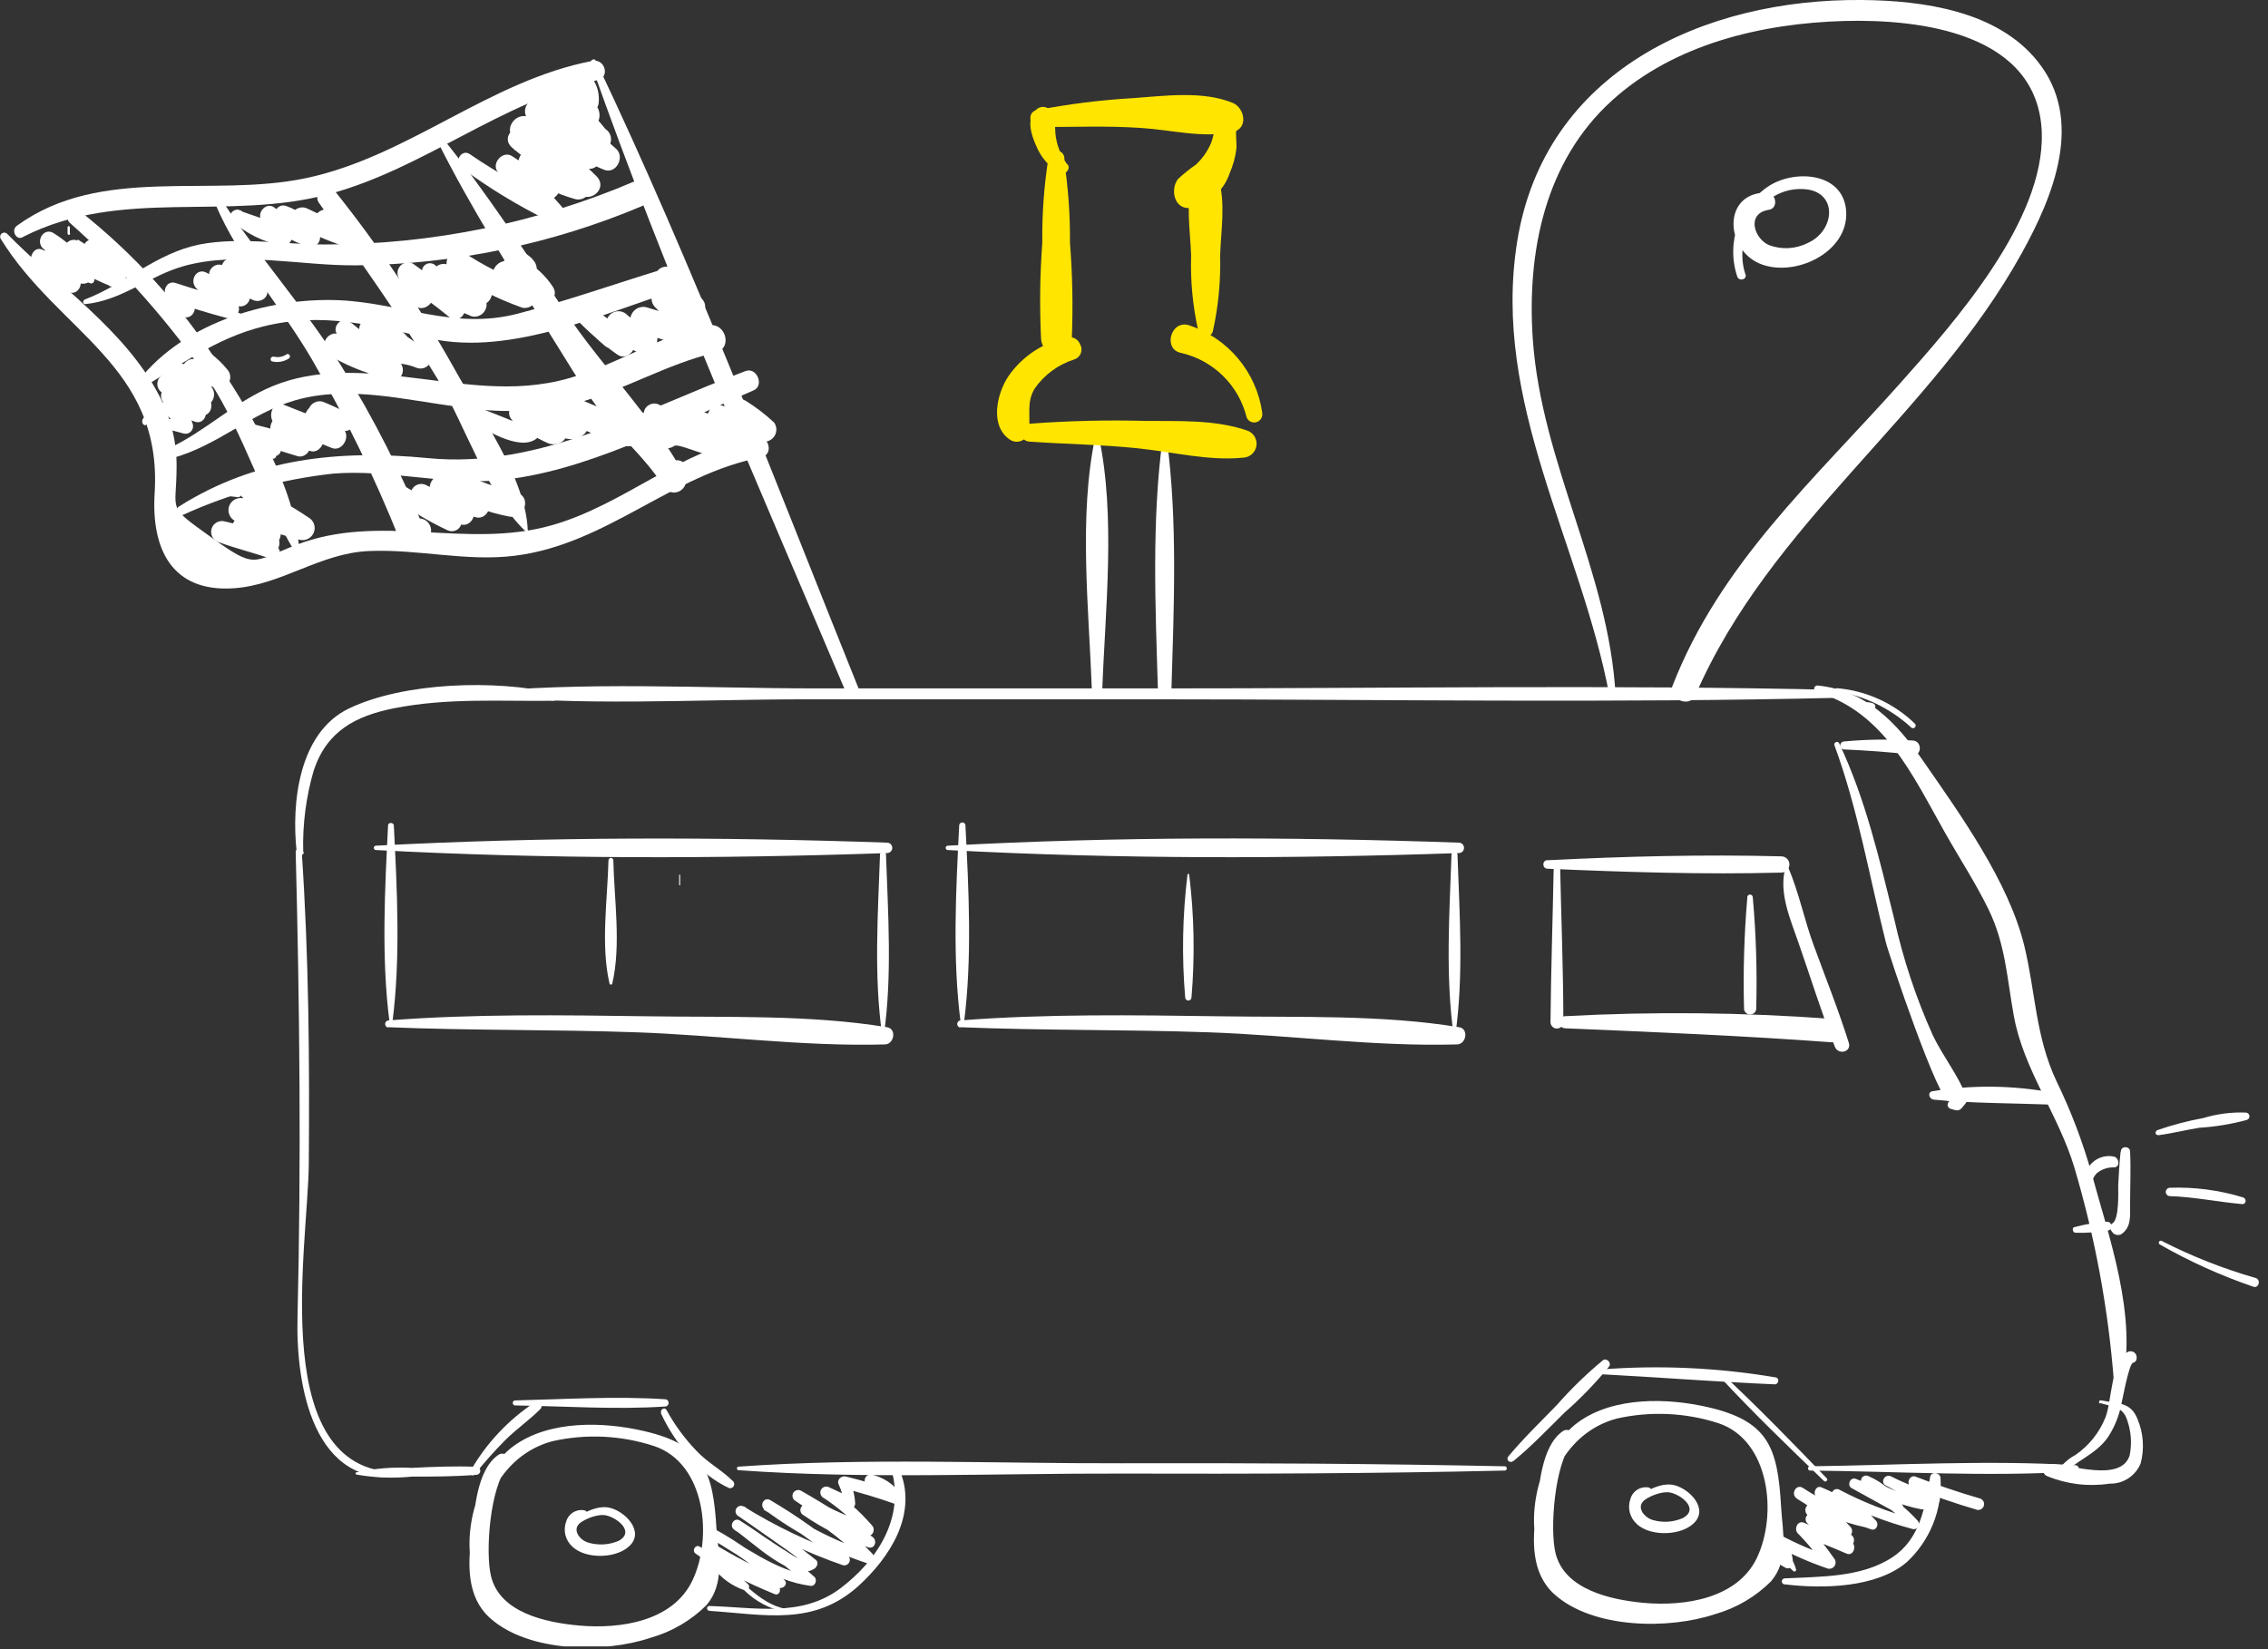 <svg width="187" height="136" viewBox="0 0 187 136" fill="none" xmlns="http://www.w3.org/2000/svg">
<rect x="0" y="0" width="187" height="136" fill="#333333" stroke="none"/>
<g clip-path="url(#clip0)">
<path d="M90.31 36C88.91 42.59 89.79 50.3 90.03 57C90.046 57.102 90.097 57.194 90.175 57.261C90.253 57.328 90.352 57.365 90.455 57.365C90.558 57.365 90.657 57.328 90.735 57.261C90.813 57.194 90.864 57.102 90.88 57C91.12 50.3 92.01 42.58 90.6 36C90.591 35.968 90.573 35.94 90.546 35.92C90.52 35.9 90.488 35.889 90.455 35.889C90.422 35.889 90.39 35.9 90.363 35.92C90.337 35.94 90.318 35.968 90.31 36V36Z" fill="white"/>
<path d="M95.85 36.251C94.96 42.941 95.26 50.051 95.47 56.791H96.53V56.011C96.53 55.878 96.477 55.751 96.384 55.657C96.29 55.563 96.163 55.511 96.03 55.511C95.897 55.511 95.77 55.563 95.677 55.657C95.583 55.751 95.53 55.878 95.53 56.011V56.791C95.53 57.471 96.53 57.481 96.59 56.791C96.79 50.061 97.1 42.941 96.21 36.251C96.21 36.211 96.194 36.173 96.166 36.145C96.138 36.116 96.1 36.101 96.06 36.101C96.02 36.101 95.982 36.116 95.954 36.145C95.926 36.173 95.91 36.211 95.91 36.251H95.85Z" fill="white"/>
<path d="M29.38 121.6C30.892 121.867 32.433 121.924 33.96 121.77C35.72 121.77 37.5 121.77 39.27 121.62C39.358 121.62 39.442 121.585 39.504 121.524C39.565 121.462 39.6 121.378 39.6 121.29C39.6 121.203 39.565 121.119 39.504 121.057C39.442 120.995 39.358 120.96 39.27 120.96C37.5 120.89 35.72 120.96 33.96 121.05C32.424 120.966 30.883 121.091 29.38 121.42C29.3 121.42 29.29 121.58 29.38 121.6V121.6Z" fill="white"/>
<path d="M39.14 121.59C39.933 120.594 40.781 119.642 41.68 118.74C42.59 117.83 43.68 117.09 44.55 116.2C44.613 116.139 44.651 116.057 44.657 115.97C44.664 115.883 44.638 115.796 44.586 115.726C44.533 115.656 44.457 115.608 44.371 115.59C44.285 115.573 44.196 115.587 44.12 115.63C41.917 117.079 40.087 119.029 38.78 121.32C38.65 121.53 38.97 121.8 39.14 121.59Z" fill="white"/>
<path d="M42.44 115.9C46.55 115.96 50.73 116.26 54.83 115.99C54.909 115.99 54.986 115.958 55.042 115.902C55.098 115.846 55.13 115.77 55.13 115.69C55.13 115.61 55.098 115.534 55.042 115.478C54.986 115.422 54.909 115.39 54.83 115.39C50.73 115.12 46.55 115.39 42.44 115.49C42.393 115.5 42.352 115.526 42.322 115.564C42.292 115.601 42.275 115.647 42.275 115.695C42.275 115.743 42.292 115.789 42.322 115.826C42.352 115.864 42.393 115.89 42.44 115.9Z" fill="white"/>
<path d="M54.48 116.52C55.096 117.856 55.912 119.09 56.901 120.18C57.762 121.265 58.864 122.135 60.12 122.72C60.191 122.737 60.266 122.731 60.332 122.702C60.399 122.674 60.455 122.625 60.492 122.562C60.529 122.499 60.545 122.426 60.538 122.354C60.53 122.282 60.499 122.214 60.45 122.16C59.531 121.24 58.34 120.62 57.45 119.67C56.468 118.654 55.627 117.511 54.95 116.27C54.791 115.99 54.391 116.27 54.52 116.52H54.48Z" fill="white"/>
<path d="M60.87 121.24C71.34 121.99 81.99 121.49 92.49 121.52C102.99 121.55 113.57 121.52 124.1 121.27C124.14 121.26 124.175 121.238 124.2 121.206C124.225 121.175 124.238 121.135 124.238 121.095C124.238 121.054 124.225 121.015 124.2 120.983C124.175 120.952 124.14 120.929 124.1 120.92C113.57 120.7 103.03 120.64 92.49 120.67C81.95 120.7 71.34 120.2 60.87 120.95C60.838 120.958 60.81 120.977 60.79 121.003C60.77 121.03 60.759 121.062 60.759 121.095C60.759 121.128 60.77 121.16 60.79 121.186C60.81 121.213 60.838 121.231 60.87 121.24V121.24Z" fill="white"/>
<path d="M124.78 120.49C126.27 119.27 127.62 117.85 129 116.49C130.329 115.323 131.56 114.049 132.68 112.68C132.89 112.39 132.47 111.96 132.17 112.17C130.807 113.297 129.536 114.531 128.37 115.86C127.03 117.24 125.61 118.61 124.37 120.1C124.32 120.152 124.292 120.221 124.293 120.294C124.294 120.366 124.324 120.435 124.375 120.485C124.427 120.535 124.497 120.563 124.569 120.562C124.641 120.561 124.71 120.532 124.76 120.48L124.78 120.49Z" fill="white"/>
<path d="M132.051 113.33C136.801 113.58 141.581 113.96 146.341 114.16C146.661 114.16 146.741 113.65 146.421 113.59C141.675 112.786 136.85 112.564 132.051 112.93C131.998 112.93 131.947 112.951 131.909 112.988C131.872 113.026 131.851 113.077 131.851 113.13C131.851 113.183 131.872 113.234 131.909 113.271C131.947 113.309 131.998 113.33 132.051 113.33V113.33Z" fill="white"/>
<path d="M141.81 113.55C144.59 116.55 147.48 119.32 150.39 122.13C150.54 122.27 150.76 122.05 150.62 121.91C147.81 118.99 145 116.1 142.04 113.33C142.01 113.304 141.971 113.291 141.932 113.292C141.892 113.293 141.854 113.309 141.826 113.336C141.797 113.364 141.78 113.401 141.777 113.44C141.774 113.48 141.786 113.519 141.81 113.55Z" fill="white"/>
<path d="M149.21 121.27C156.48 121.34 163.87 121.8 171.13 121.35C171.199 121.35 171.265 121.323 171.314 121.274C171.363 121.225 171.39 121.159 171.39 121.09C171.39 121.021 171.363 120.955 171.314 120.906C171.265 120.857 171.199 120.83 171.13 120.83C163.87 120.39 156.48 120.83 149.21 120.92C149.171 120.93 149.136 120.952 149.111 120.984C149.086 121.015 149.072 121.055 149.072 121.095C149.072 121.135 149.086 121.175 149.111 121.206C149.136 121.238 149.171 121.261 149.21 121.27V121.27Z" fill="white"/>
<path d="M33.29 121.4C21.88 121.93 25.4 102.91 25.46 95.99C25.53 87.42 25.46 78.81 24.88 70.26C24.88 69.94 24.37 69.93 24.38 70.26C24.71 83.08 24.84 95.82 24.53 108.65C24.39 114.21 25.79 122.89 33.33 121.72C33.52 121.72 33.47 121.39 33.33 121.4H33.29Z" fill="white"/>
<path d="M25 70.25C24.941 67.989 25.231 65.733 25.86 63.56C26.94 60.28 29.33 59.04 32.48 58.41C36.95 57.53 41.19 57.85 45.68 57.79C45.753 57.784 45.821 57.753 45.874 57.702C45.926 57.652 45.96 57.585 45.969 57.512C45.979 57.44 45.963 57.367 45.925 57.304C45.887 57.242 45.829 57.195 45.76 57.17C40.88 56.04 33.33 56.24 28.76 58.43C24.62 60.43 24.02 66.23 24.46 70.25C24.51 70.61 25.05 70.63 25.05 70.25H25Z" fill="white"/>
<path d="M167.631 124L166.961 121.78C166.961 121.78 166.911 121.78 166.961 121.78L167.631 124Z" fill="white"/>
<path d="M38.63 57.28C47.76 58.28 57.23 57.67 66.41 57.67H95.19C114.03 57.67 132.91 58 151.75 57.54C151.835 57.54 151.917 57.506 151.977 57.446C152.037 57.386 152.07 57.305 152.07 57.22C152.07 57.135 152.037 57.054 151.977 56.994C151.917 56.934 151.835 56.9 151.75 56.9C132.91 56.45 114.03 56.78 95.19 56.77H67.4C57.9 56.77 48.08 56.16 38.63 57.16C38.614 57.16 38.599 57.166 38.588 57.178C38.577 57.189 38.57 57.204 38.57 57.22C38.57 57.236 38.577 57.251 38.588 57.263C38.599 57.274 38.614 57.28 38.63 57.28V57.28Z" fill="white"/>
<path d="M151.41 57C153.718 57.376 155.867 58.419 157.59 60C157.632 60.035 157.686 60.054 157.741 60.052C157.796 60.049 157.849 60.026 157.887 59.987C157.926 59.948 157.949 59.896 157.952 59.841C157.954 59.786 157.936 59.732 157.9 59.69C156.153 57.991 153.869 56.951 151.44 56.75C151.31 56.75 151.27 56.97 151.44 56.99L151.41 57Z" fill="white"/>
<path d="M149.78 57.07C155.36 58.68 157.73 64.01 160.37 68.67C161.56 70.78 162.91 72.84 163.97 75.02C165.36 77.89 165.48 80.68 166.04 83.76C166.84 88.22 169.74 91.94 171.04 96.3C172.75 102.068 173.843 108.002 174.3 114C174.3 114.37 174.89 114.5 174.98 114.1C176.23 108.52 173.91 102.1 172.46 96.78C171.722 94.159 170.752 91.609 169.56 89.16C167.82 85.45 167.84 81.84 166.9 77.97C165.61 72.7 161.62 67.15 158.56 62.74C156.37 59.57 153.83 56.92 149.85 56.53C149.52 56.53 149.47 57.02 149.78 57.11V57.07Z" fill="white"/>
<path d="M170.001 121.69C171.141 120.44 172.751 120 173.791 118.54C174.241 117.855 174.578 117.102 174.791 116.31C174.941 115.82 175.501 112.45 175.881 112.38C175.965 112.36 176.04 112.311 176.093 112.241C176.146 112.172 176.173 112.087 176.171 112V111.92C176.169 111.834 176.146 111.75 176.102 111.676C176.058 111.601 175.996 111.54 175.922 111.496C175.848 111.453 175.763 111.43 175.677 111.429C175.591 111.428 175.506 111.449 175.431 111.49C174.061 112.22 174.121 115.57 173.601 116.88C173.097 118.146 172.226 119.232 171.101 120C170.5 120.314 169.996 120.784 169.641 121.36C169.521 121.59 169.821 121.86 170.021 121.65L170.001 121.69Z" fill="white"/>
<path d="M173.181 115.71C174.181 116.02 175.061 115.97 175.411 117.18C175.723 118.097 175.786 119.081 175.591 120.03C174.861 122.28 170.691 120.75 169.051 120.73C168.924 120.713 168.796 120.742 168.69 120.813C168.583 120.883 168.507 120.991 168.475 121.114C168.443 121.238 168.457 121.369 168.515 121.483C168.574 121.596 168.672 121.684 168.791 121.73C170.419 122.401 172.2 122.615 173.941 122.35C174.487 122.365 175.024 122.213 175.481 121.914C175.938 121.616 176.294 121.186 176.501 120.68C176.823 119.458 176.728 118.163 176.231 117C175.671 115.58 174.551 115.75 173.231 115.48C173.196 115.475 173.161 115.482 173.131 115.501C173.102 115.52 173.081 115.549 173.072 115.583C173.063 115.617 173.068 115.653 173.084 115.684C173.1 115.715 173.128 115.739 173.161 115.75L173.181 115.71Z" fill="white"/>
<path d="M43.51 134.27C41.2 133.64 39.72 129.57 39.66 127.52C39.55 123.68 41.72 119.87 45.55 118.85C48.329 118.225 51.224 118.363 53.93 119.25C58.16 120.66 58.8 126.79 57.08 130.36C55.47 133.7 51.18 134.36 47.73 134.05C45 133.8 41.23 133 40.49 130C39.99 128 40.42 122.58 41.83 121C42.28 120.48 41.69 119.53 41.06 120C39.26 121.28 39.13 124.67 38.88 126.62C38.57 129 38.46 131.7 40.41 133.44C43.6 136.29 49.87 136.34 53.64 135.06C55.386 134.57 56.977 133.64 58.26 132.36C59.76 130.58 59.26 128.3 59.08 126.15C58.8 121.39 58.08 119.15 53.08 118.01C49.73 117.23 45.29 117.11 42.36 119.24C39.43 121.37 37.92 126.48 39.13 130.01C39.69 131.68 41.42 134.73 43.47 134.67C43.505 134.661 43.535 134.641 43.557 134.613C43.579 134.585 43.591 134.55 43.591 134.515C43.591 134.479 43.579 134.445 43.557 134.417C43.535 134.388 43.505 134.368 43.47 134.36L43.51 134.27Z" fill="white"/>
<path d="M47.251 127C46.761 125.75 48.891 124.87 49.791 124.94C50.691 125.01 52.461 126.28 51.001 127.07C50.229 127.398 49.369 127.454 48.561 127.23C48.187 127.133 47.865 126.897 47.661 126.57C47.301 125.91 47.791 125.57 48.291 125.24C48.354 125.201 48.404 125.145 48.435 125.078C48.467 125.011 48.478 124.936 48.467 124.862C48.456 124.789 48.425 124.72 48.375 124.665C48.326 124.61 48.262 124.57 48.191 124.55C47.868 124.488 47.534 124.549 47.254 124.721C46.975 124.893 46.77 125.164 46.681 125.48C46.549 125.837 46.528 126.226 46.62 126.596C46.713 126.965 46.915 127.298 47.201 127.55C48.331 128.64 51.101 128.55 52.081 127.29C53.061 126.03 51.221 124.35 49.931 124.29C48.641 124.23 46.371 125.46 47.141 127.08C47.141 127.14 47.281 127.08 47.251 127.08V127Z" fill="white"/>
<path d="M131.29 132.4C128.97 131.77 127.5 127.69 127.43 125.65C127.32 121.8 129.49 117.99 133.32 116.98C136.098 116.357 138.992 116.491 141.7 117.37C145.93 118.79 146.57 124.92 144.85 128.49C143.24 131.82 138.95 132.49 135.5 132.18C132.78 131.92 129.01 131.09 128.26 128.1C127.76 126.1 128.19 120.68 129.61 119.04C130.05 118.53 129.46 117.58 128.83 118.04C127.04 119.32 126.9 122.72 126.65 124.67C126.34 127.05 126.23 129.75 128.18 131.49C131.37 134.34 137.64 134.38 141.41 133.11C143.156 132.616 144.747 131.683 146.03 130.4C147.53 128.62 146.98 126.4 146.85 124.2C146.57 119.43 145.85 117.2 140.85 116.05C137.5 115.27 133.06 115.16 130.13 117.28C127.2 119.4 125.69 124.52 126.9 128.06C127.47 129.72 129.19 132.77 131.25 132.71C131.29 132.71 131.328 132.694 131.356 132.666C131.384 132.638 131.4 132.6 131.4 132.56C131.4 132.52 131.384 132.482 131.356 132.454C131.328 132.426 131.29 132.41 131.25 132.41L131.29 132.4Z" fill="white"/>
<path d="M135.001 125.12C134.511 123.87 136.641 123 137.541 123.06C138.441 123.12 140.211 124.4 138.751 125.19C137.981 125.526 137.119 125.586 136.311 125.36C135.94 125.257 135.62 125.022 135.411 124.7C135.051 124.03 135.541 123.7 136.041 123.37C136.103 123.33 136.153 123.274 136.184 123.207C136.215 123.14 136.227 123.065 136.218 122.992C136.208 122.918 136.178 122.849 136.131 122.792C136.084 122.735 136.021 122.693 135.951 122.67C135.625 122.608 135.289 122.67 135.007 122.844C134.726 123.018 134.52 123.291 134.431 123.61C134.303 123.969 134.285 124.357 134.379 124.726C134.473 125.095 134.676 125.427 134.961 125.68C136.081 126.76 138.851 126.68 139.831 125.42C140.811 124.16 138.971 122.48 137.681 122.42C136.391 122.36 134.121 123.58 134.891 125.2C134.891 125.27 135.031 125.2 135.001 125.2V125.12Z" fill="white"/>
<path d="M32 84.71C38.82 84.99 45.66 84.89 52.48 85.13C59.3 85.37 66.18 86.32 72.95 86.13C73.73 86.13 73.95 84.84 73.14 84.71C66.73 83.66 59.95 83.91 53.46 83.81C46.32 83.71 39.12 83.6 32 84.15C31.931 84.163 31.869 84.2 31.824 84.254C31.779 84.307 31.755 84.375 31.755 84.445C31.755 84.516 31.779 84.583 31.824 84.637C31.869 84.691 31.931 84.728 32 84.74V84.71Z" fill="white"/>
<path d="M72.88 85.33C73.57 80.46 73.22 75.33 73.05 70.43C73.039 70.373 73.008 70.322 72.963 70.286C72.919 70.249 72.863 70.23 72.805 70.23C72.748 70.23 72.692 70.249 72.647 70.286C72.602 70.322 72.572 70.373 72.56 70.43C72.39 75.33 72.04 80.43 72.73 85.33C72.73 85.4 72.87 85.4 72.88 85.33V85.33Z" fill="white"/>
<path d="M32.35 84.35C33.04 79.02 32.74 73.35 32.47 68.03C32.452 67.984 32.422 67.944 32.382 67.915C32.342 67.886 32.294 67.869 32.245 67.866C32.196 67.863 32.146 67.874 32.103 67.897C32.06 67.921 32.024 67.957 32 68C31.73 73.35 31.43 79 32.12 84.32C32.129 84.35 32.146 84.376 32.17 84.394C32.195 84.413 32.225 84.423 32.255 84.423C32.286 84.423 32.316 84.413 32.34 84.394C32.365 84.376 32.382 84.35 32.39 84.32L32.35 84.35Z" fill="white"/>
<path d="M31 70.1C45 70.85 59.17 70.831 73.14 70.35C73.254 70.35 73.364 70.305 73.444 70.225C73.525 70.144 73.57 70.034 73.57 69.921C73.57 69.806 73.525 69.697 73.444 69.616C73.364 69.536 73.254 69.49 73.14 69.49C59.18 69.001 45 69.001 31 69.74C30.953 69.74 30.907 69.759 30.873 69.793C30.839 69.827 30.82 69.873 30.82 69.921C30.82 69.968 30.839 70.014 30.873 70.048C30.907 70.082 30.953 70.1 31 70.1V70.1Z" fill="white"/>
<path d="M79.17 84.71C85.99 84.99 92.83 84.89 99.65 85.13C106.47 85.37 113.35 86.32 120.12 86.13C120.9 86.13 121.12 84.84 120.31 84.71C113.9 83.66 107.12 83.91 100.63 83.81C93.49 83.71 86.29 83.6 79.17 84.15C79.101 84.163 79.039 84.2 78.994 84.254C78.949 84.307 78.925 84.375 78.925 84.445C78.925 84.516 78.949 84.583 78.994 84.637C79.039 84.691 79.101 84.728 79.17 84.74V84.71Z" fill="white"/>
<path d="M120 85.33C120.69 80.46 120.34 75.33 120.17 70.43C120.159 70.373 120.128 70.322 120.083 70.286C120.039 70.249 119.983 70.23 119.925 70.23C119.867 70.23 119.812 70.249 119.767 70.286C119.722 70.322 119.692 70.373 119.68 70.43C119.51 75.33 119.17 80.43 119.85 85.33C119.85 85.4 119.99 85.4 120 85.33V85.33Z" fill="white"/>
<path d="M79.48 84.35C80.17 79.02 79.87 73.35 79.6 68.031C79.588 67.972 79.557 67.918 79.51 67.88C79.464 67.842 79.405 67.821 79.345 67.821C79.285 67.821 79.227 67.842 79.18 67.88C79.134 67.918 79.102 67.972 79.09 68.031C78.82 73.38 78.52 79.031 79.21 84.35C79.218 84.38 79.236 84.406 79.26 84.425C79.285 84.443 79.314 84.454 79.345 84.454C79.376 84.454 79.406 84.443 79.43 84.425C79.454 84.406 79.472 84.38 79.48 84.35V84.35Z" fill="white"/>
<path d="M78.151 70.1C92.151 70.85 106.311 70.83 120.281 70.35C120.395 70.35 120.504 70.305 120.585 70.224C120.665 70.144 120.711 70.034 120.711 69.92C120.711 69.806 120.665 69.697 120.585 69.616C120.504 69.536 120.395 69.49 120.281 69.49C106.281 69 92.111 68.98 78.151 69.74C78.103 69.74 78.057 69.759 78.023 69.793C77.99 69.827 77.971 69.873 77.971 69.92C77.971 69.968 77.99 70.014 78.023 70.048C78.057 70.081 78.103 70.1 78.151 70.1V70.1Z" fill="white"/>
<path d="M129.061 84.8C136.381 85.11 143.671 85.41 150.981 85.95C152.221 86.04 152.221 84.1 150.981 84.02C143.686 83.482 136.364 83.408 129.061 83.8C128.928 83.8 128.801 83.853 128.707 83.947C128.613 84.04 128.561 84.168 128.561 84.3C128.561 84.433 128.613 84.56 128.707 84.654C128.801 84.748 128.928 84.8 129.061 84.8Z" fill="white"/>
<path d="M128.11 71.29C128.03 75.63 127.88 79.97 127.84 84.29C127.84 84.431 127.896 84.566 127.995 84.665C128.094 84.764 128.229 84.82 128.37 84.82C128.51 84.82 128.645 84.764 128.745 84.665C128.844 84.566 128.9 84.431 128.9 84.29C128.9 79.95 128.72 75.61 128.63 71.29C128.63 71.221 128.602 71.155 128.554 71.106C128.505 71.058 128.439 71.03 128.37 71.03C128.301 71.03 128.235 71.058 128.186 71.106C128.137 71.155 128.11 71.221 128.11 71.29V71.29Z" fill="white"/>
<path d="M128.25 71.12L127.68 70.95C127.2 70.81 127.07 71.61 127.59 71.64C133.99 71.92 140.47 72.13 146.87 71.96C147.048 71.96 147.218 71.889 147.344 71.764C147.47 71.638 147.54 71.468 147.54 71.29C147.54 71.112 147.47 70.942 147.344 70.816C147.218 70.69 147.048 70.62 146.87 70.62C140.47 70.45 133.99 70.62 127.59 70.94C127.07 70.94 127.2 71.76 127.68 71.62L128.25 71.45C128.287 71.441 128.32 71.419 128.343 71.39C128.367 71.36 128.379 71.323 128.379 71.285C128.379 71.247 128.367 71.21 128.343 71.18C128.32 71.15 128.287 71.129 128.25 71.12V71.12Z" fill="white"/>
<path d="M147.2 71.59C146.65 73.65 147.62 75.8 148.29 77.75C149.29 80.61 150.19 83.52 151.29 86.33C151.57 87.02 152.67 86.76 152.44 86.01C151.59 83.29 150.52 80.63 149.54 77.95C148.77 75.85 148.32 73.59 147.45 71.55C147.437 71.525 147.416 71.504 147.392 71.49C147.367 71.475 147.339 71.468 147.31 71.468C147.282 71.468 147.254 71.475 147.229 71.49C147.205 71.504 147.184 71.525 147.17 71.55L147.2 71.59Z" fill="white"/>
<path d="M144.071 74.001C143.806 77.076 143.715 80.165 143.801 83.251C143.824 83.366 143.886 83.47 143.977 83.545C144.069 83.619 144.183 83.66 144.301 83.66C144.418 83.66 144.533 83.619 144.624 83.545C144.715 83.47 144.777 83.366 144.801 83.251C144.887 80.164 144.794 77.076 144.521 74.001C144.521 73.939 144.496 73.881 144.453 73.838C144.41 73.795 144.352 73.77 144.291 73.77C144.23 73.77 144.171 73.795 144.128 73.838C144.085 73.881 144.061 73.939 144.061 74.001H144.071Z" fill="white"/>
<path d="M97.91 72.13C97.497 75.488 97.433 78.88 97.72 82.251C97.72 82.32 97.748 82.386 97.796 82.434C97.845 82.483 97.911 82.511 97.98 82.511C98.049 82.511 98.115 82.483 98.164 82.434C98.213 82.386 98.24 82.32 98.24 82.251C98.527 78.88 98.463 75.488 98.05 72.13C98.05 72.112 98.043 72.094 98.03 72.081C98.016 72.068 97.999 72.061 97.98 72.061C97.962 72.061 97.944 72.068 97.931 72.081C97.918 72.094 97.91 72.112 97.91 72.13Z" fill="white"/>
<path d="M50.49 81.08C51.22 77.93 50.64 74.16 50.57 70.95C50.57 70.897 50.549 70.846 50.511 70.809C50.474 70.771 50.423 70.75 50.37 70.75C50.317 70.75 50.266 70.771 50.229 70.809C50.191 70.846 50.17 70.897 50.17 70.95C50.09 74.17 49.52 77.95 50.25 81.08C50.25 81.112 50.263 81.142 50.285 81.165C50.308 81.187 50.338 81.2 50.37 81.2C50.402 81.2 50.432 81.187 50.455 81.165C50.477 81.142 50.49 81.112 50.49 81.08V81.08Z" fill="white"/>
<path d="M56 72.14V73H56.08V72.14H56Z" fill="white"/>
<path d="M154.43 58C154.158 57.902 153.865 57.878 153.58 57.93C153.504 57.949 153.437 57.992 153.388 58.054C153.34 58.116 153.313 58.192 153.313 58.27C153.313 58.349 153.34 58.425 153.388 58.486C153.437 58.548 153.504 58.592 153.58 58.61C153.864 58.665 154.157 58.645 154.43 58.55C154.488 58.531 154.538 58.494 154.574 58.444C154.609 58.395 154.628 58.336 154.628 58.275C154.628 58.214 154.609 58.155 154.574 58.106C154.538 58.056 154.488 58.019 154.43 58V58Z" fill="white"/>
<path d="M174.9 96.14C175.05 95.81 175.253 95.506 175.5 95.24L174.85 94.97C174.74 95.89 174.71 96.81 174.65 97.73C174.65 98.31 174.74 100.54 174.18 100.88C174.127 100.912 174.082 100.956 174.048 101.008C174.014 101.06 173.992 101.119 173.985 101.181C173.977 101.242 173.983 101.305 174.003 101.364C174.023 101.423 174.057 101.476 174.1 101.52L174.22 101.68C174.312 101.769 174.429 101.825 174.555 101.841C174.681 101.858 174.809 101.833 174.92 101.77C175.75 101.18 175.62 100.27 175.63 99.34C175.63 97.89 175.7 96.42 175.63 94.97C175.63 94.49 174.86 94.48 174.87 94.97C174.909 95.341 174.871 95.715 174.76 96.07C174.76 96.16 174.87 96.23 174.92 96.14H174.9Z" fill="white"/>
<path d="M171.14 101.66C172.034 101.686 172.928 101.625 173.81 101.48C173.9 101.459 173.979 101.406 174.031 101.33C174.083 101.254 174.105 101.161 174.093 101.07C174.08 100.978 174.034 100.895 173.963 100.836C173.892 100.777 173.802 100.746 173.71 100.75C172.818 100.808 171.933 100.956 171.07 101.19C170.81 101.19 170.87 101.67 171.14 101.66V101.66Z" fill="white"/>
<path d="M172.561 98.44C172.449 98.162 172.418 97.857 172.471 97.562C172.524 97.267 172.659 96.992 172.861 96.77C173.273 96.422 173.802 96.243 174.341 96.27C174.831 96.2 174.711 95.52 174.341 95.39C173.925 95.292 173.49 95.33 173.098 95.497C172.706 95.665 172.377 95.953 172.161 96.32C171.954 96.664 171.852 97.061 171.867 97.462C171.881 97.863 172.011 98.251 172.241 98.58C172.341 98.74 172.641 98.64 172.561 98.44V98.44Z" fill="white"/>
<path d="M152 61.8C153.91 61.89 155.83 62.01 157.73 62.25C158.46 62.35 158.5 61.12 157.73 61.07C155.821 60.941 153.905 60.968 152 61.15C151.924 61.163 151.855 61.203 151.805 61.263C151.755 61.322 151.728 61.397 151.728 61.475C151.728 61.553 151.755 61.628 151.805 61.687C151.855 61.746 151.924 61.786 152 61.8V61.8Z" fill="white"/>
<path d="M151.25 61.45C153.19 66.73 154.12 72.23 155.48 77.67C155.72 78.67 159.94 91.23 160.75 90.82C160.693 90.854 160.647 90.904 160.618 90.964C160.589 91.023 160.577 91.091 160.586 91.156C160.594 91.222 160.622 91.285 160.666 91.335C160.709 91.385 160.766 91.422 160.83 91.44L161.22 91.55C161.306 91.575 161.397 91.576 161.484 91.553C161.57 91.531 161.648 91.484 161.71 91.42L162.01 91.06C162.084 90.987 162.137 90.896 162.163 90.796C162.19 90.695 162.189 90.59 162.16 90.49C161.46 88.67 160.22 87.15 159.37 85.39C157.988 82.317 156.922 79.11 156.19 75.82C154.95 70.82 153.83 65.93 151.64 61.29C151.54 61.07 151.17 61.22 151.25 61.45V61.45Z" fill="white"/>
<path d="M159.41 90.68C162.56 90.99 165.86 90.97 169.03 91.09C169.59 91.09 169.73 90.2 169.17 90.09C165.917 89.492 162.585 89.459 159.32 89.99C158.91 90.07 159.05 90.63 159.41 90.67V90.68Z" fill="white"/>
<path d="M58.49 132.84C63.09 133.15 67.11 134.12 70.8 130.77C73.37 128.42 75.6 124.96 74.25 121.41C74.218 121.334 74.159 121.272 74.085 121.236C74.011 121.2 73.926 121.192 73.846 121.214C73.766 121.237 73.697 121.287 73.652 121.356C73.607 121.425 73.588 121.509 73.6 121.59C74.47 125.4 72.23 128.77 69.27 131C66.06 133.4 62.21 132.54 58.49 132.44C58.23 132.44 58.24 132.82 58.49 132.84V132.84Z" fill="white"/>
<path d="M147.21 130.66C150.3 131.03 154.71 130.95 157.21 128.83C158.157 127.954 158.897 126.879 159.38 125.683C159.862 124.486 160.074 123.198 160 121.91C160 121.44 159.23 121.29 159.14 121.8C158.73 124.28 158.31 126.92 156.03 128.42C153.49 130.1 150.09 130.01 147.16 130.16C147.094 130.16 147.03 130.187 146.983 130.234C146.936 130.28 146.91 130.344 146.91 130.41C146.91 130.477 146.936 130.54 146.983 130.587C147.03 130.634 147.094 130.66 147.16 130.66H147.21Z" fill="white"/>
<path d="M64.81 132.68C62.47 132.26 61.09 130.03 59.11 128.9C58.85 128.75 58.65 129.07 58.81 129.28C59.462 130.143 60.357 130.791 61.38 131.14C61.445 131.16 61.514 131.158 61.577 131.134C61.639 131.11 61.692 131.066 61.727 131.008C61.762 130.951 61.776 130.883 61.767 130.816C61.759 130.75 61.728 130.688 61.68 130.64C60.428 129.506 59.091 128.47 57.68 127.54L57.35 128.12C59.423 129.421 61.604 130.538 63.87 131.46C64.28 131.63 64.47 131.02 64.16 130.79C62.34 129.504 60.477 128.284 58.57 127.13C58.48 127.077 58.373 127.062 58.271 127.089C58.17 127.115 58.084 127.18 58.03 127.27C57.977 127.361 57.962 127.468 57.989 127.569C58.015 127.671 58.08 127.757 58.17 127.81C60.084 129.005 62.091 130.045 64.17 130.92C64.56 131.09 65.03 130.63 64.67 130.29C62.926 128.634 60.973 127.212 58.86 126.06C58.766 126.02 58.661 126.016 58.563 126.048C58.466 126.08 58.384 126.146 58.333 126.235C58.281 126.323 58.263 126.428 58.283 126.528C58.303 126.628 58.359 126.718 58.44 126.78C61.07 128.33 63.74 130.39 66.84 130.78C67.22 130.83 67.41 130.28 67.15 130.04C65.23 128.326 63.173 126.771 61 125.39C60.51 125.09 60.07 125.85 60.55 126.15C61.94 127.05 65.45 130.58 67.18 129.34C67.38 129.19 67.51 128.83 67.27 128.64C65.34 127.1 63.38 125.64 61.36 124.23L60.9 125.01C63.617 126.671 66.503 128.035 69.51 129.08C69.606 129.102 69.706 129.092 69.796 129.053C69.886 129.014 69.961 128.947 70.01 128.862C70.059 128.777 70.08 128.679 70.069 128.581C70.058 128.484 70.017 128.393 69.95 128.32C67.948 126.592 65.792 125.049 63.51 123.71C62.99 123.4 62.59 124.16 63.05 124.5C65.601 126.42 68.449 127.91 71.48 128.91C71.94 129.06 72.23 128.46 71.93 128.13C70.424 126.509 68.652 125.156 66.69 124.13C66.584 124.068 66.458 124.05 66.339 124.081C66.22 124.112 66.118 124.189 66.055 124.295C65.993 124.401 65.975 124.528 66.006 124.647C66.037 124.766 66.114 124.868 66.22 124.93C67.873 126.074 69.681 126.973 71.59 127.6C72.13 127.78 72.36 127.04 71.95 126.75C70.044 125.354 68.058 124.072 66 122.91C65.894 122.867 65.775 122.863 65.665 122.9C65.556 122.938 65.464 123.013 65.405 123.112C65.347 123.212 65.327 123.329 65.348 123.443C65.369 123.556 65.43 123.658 65.52 123.73C67.335 124.995 69.336 125.97 71.45 126.62C71.94 126.78 72.21 126.16 71.92 125.82C70.862 124.592 69.637 123.518 68.28 122.63L67.79 123.47L69.79 124.4C69.874 124.446 69.969 124.466 70.064 124.459C70.159 124.451 70.25 124.416 70.325 124.358C70.401 124.299 70.457 124.22 70.489 124.13C70.52 124.04 70.524 123.943 70.5 123.85C70.46 123.245 70.3 122.654 70.03 122.11L69.43 122.71C70.91 123.08 72.34 123.51 73.78 124.02C74.3 124.21 74.53 123.54 74.26 123.19C73.679 122.383 72.821 121.817 71.85 121.6C71.732 121.584 71.612 121.611 71.512 121.678C71.412 121.744 71.34 121.844 71.31 121.96C71.279 122.075 71.291 122.198 71.345 122.305C71.399 122.412 71.489 122.496 71.6 122.54L73.6 123.9L74.08 123.07C72.656 122.554 71.204 122.116 69.73 121.76C69.4 121.68 68.99 122 69.13 122.37C69.391 122.917 69.55 123.507 69.6 124.11L70.32 123.56L68.32 122.63C68.211 122.583 68.087 122.578 67.974 122.616C67.861 122.653 67.765 122.731 67.704 122.834C67.644 122.937 67.624 123.059 67.647 123.176C67.67 123.293 67.736 123.398 67.83 123.47C69.113 124.307 70.274 125.316 71.28 126.47L71.75 125.67C69.701 125.059 67.76 124.127 66 122.91L65.52 123.73C67.569 124.873 69.549 126.136 71.45 127.51L71.81 126.65C69.981 126.04 68.248 125.175 66.66 124.08L66.19 124.88C68.062 125.898 69.752 127.219 71.19 128.79L71.64 128.01C68.686 127.039 65.912 125.586 63.43 123.71L62.97 124.5C65.205 125.807 67.317 127.313 69.28 129L69.72 128.24C66.786 127.219 63.972 125.877 61.33 124.24C61.227 124.179 61.104 124.162 60.987 124.192C60.871 124.222 60.771 124.297 60.71 124.4C60.649 124.504 60.632 124.627 60.662 124.743C60.692 124.86 60.767 124.959 60.87 125.02C61.54 125.48 62.2 125.93 62.87 126.41C63.33 126.73 66.87 129.19 65.37 128.27C63.87 127.35 62.45 126.34 60.99 125.4L60.54 126.16C62.661 127.496 64.668 129.005 66.54 130.67L66.85 129.93C64.03 129.58 61.27 127.46 58.85 126.07L58.43 126.79C60.484 127.897 62.384 129.269 64.08 130.87L64.48 130.19C62.437 129.336 60.467 128.316 58.59 127.14L58.19 127.82C60.11 128.96 61.984 130.164 63.81 131.43L64.09 130.77C61.873 129.881 59.735 128.803 57.7 127.55C57.33 127.32 57.01 127.9 57.37 128.13C57.93 128.5 62.37 131.73 59.64 129.53C59.64 129.53 60.97 130.82 61.36 131.14C62.282 132.052 63.45 132.674 64.72 132.93C64.88 132.93 64.95 132.71 64.79 132.69L64.81 132.68Z" fill="white"/>
<path d="M148.08 129.41C147.914 128.758 147.542 128.176 147.02 127.75C146.74 127.44 146.32 127.75 146.38 128.13C146.51 128.92 146.5 128.88 147.2 129.28C147.273 129.322 147.358 129.342 147.442 129.336C147.526 129.33 147.607 129.3 147.674 129.249C147.741 129.198 147.792 129.128 147.82 129.048C147.847 128.968 147.851 128.882 147.83 128.8C147.783 128.071 147.514 127.373 147.06 126.8L146.39 127.46C147.776 128.217 149.225 128.853 150.72 129.36C150.817 129.381 150.917 129.374 151.01 129.34C151.103 129.305 151.184 129.245 151.244 129.167C151.304 129.088 151.34 128.994 151.348 128.895C151.356 128.797 151.336 128.698 151.29 128.61C150.582 127.587 149.807 126.612 148.97 125.69L148.46 126.56C149.72 127.09 150.98 127.56 152.25 128.12C152.79 128.35 153.06 127.59 152.76 127.24C151.936 126.203 150.886 125.369 149.69 124.8C149.17 124.54 148.58 125.2 149.04 125.64C149.948 126.491 151.025 127.141 152.2 127.55C152.72 127.73 153.08 127.01 152.72 126.65C151.791 125.706 150.765 124.861 149.66 124.13L149.12 125.06C150.05 125.62 150.98 126.18 151.92 126.73C152.031 126.792 152.16 126.812 152.285 126.786C152.409 126.76 152.52 126.691 152.597 126.591C152.675 126.49 152.713 126.365 152.707 126.239C152.7 126.112 152.648 125.992 152.56 125.9C151.425 124.66 150.114 123.592 148.67 122.73L148.17 123.6C149.887 124.716 151.791 125.512 153.79 125.95C154.21 126.03 154.64 125.5 154.25 125.17C153.034 124.117 151.656 123.266 150.17 122.65C149.75 122.47 149.44 123.11 149.74 123.4C151.023 124.645 152.577 125.576 154.28 126.12C154.7 126.26 154.95 125.72 154.69 125.42C153.796 124.415 152.762 123.542 151.62 122.83L151.2 123.55C153.26 124.641 155.437 125.493 157.69 126.09C157.779 126.115 157.874 126.109 157.96 126.074C158.045 126.039 158.117 125.977 158.164 125.897C158.21 125.818 158.229 125.725 158.218 125.633C158.206 125.541 158.165 125.456 158.1 125.39C156.698 123.854 154.95 122.675 153 121.95C152.55 121.78 152.26 122.5 152.67 122.72L156.29 124.72C156.65 124.91 157.13 124.51 156.88 124.14C156.207 123.079 155.232 122.243 154.08 121.74C153.983 121.683 153.868 121.667 153.759 121.695C153.65 121.723 153.557 121.793 153.5 121.89C153.443 121.987 153.427 122.103 153.455 122.211C153.483 122.32 153.553 122.413 153.65 122.47C155.088 123.468 156.72 124.149 158.44 124.47C158.81 124.54 159.22 124.04 158.85 123.75C157.932 123.002 156.951 122.333 155.92 121.75L155.48 122.5C156.722 123.146 158.021 123.675 159.36 124.08C159.71 124.19 160.12 123.74 159.87 123.41C159.398 122.744 158.774 122.199 158.05 121.82L157.69 122.67C159.43 123.37 161.18 123.97 162.98 124.5C163.041 124.517 163.105 124.522 163.168 124.515C163.231 124.507 163.292 124.487 163.347 124.456C163.402 124.425 163.451 124.383 163.49 124.333C163.529 124.283 163.558 124.226 163.575 124.165C163.592 124.104 163.597 124.04 163.589 123.977C163.582 123.914 163.562 123.854 163.531 123.798C163.5 123.743 163.458 123.695 163.408 123.655C163.358 123.616 163.301 123.587 163.24 123.57C161.44 123.05 159.68 122.45 157.94 121.77C157.45 121.58 157.12 122.38 157.58 122.62C158.235 122.889 158.788 123.358 159.16 123.96L159.6 123.2C158.331 122.833 157.099 122.347 155.92 121.75C155.42 121.5 154.99 122.23 155.48 122.5C156.479 123 157.409 123.625 158.25 124.36L158.66 123.64C157.021 123.34 155.461 122.703 154.08 121.77L153.65 122.5C154.706 122.877 155.59 123.623 156.14 124.6L156.72 124.02L153.1 122L152.77 122.77C154.59 123.44 156.217 124.545 157.51 125.99L157.91 125.29C155.727 124.712 153.617 123.886 151.62 122.83C151.526 122.79 151.42 122.786 151.323 122.818C151.226 122.85 151.144 122.916 151.092 123.005C151.041 123.093 151.023 123.198 151.043 123.298C151.063 123.398 151.119 123.488 151.2 123.55C152.281 124.225 153.258 125.054 154.1 126.01L154.5 125.32C152.944 124.804 151.529 123.931 150.37 122.77L149.83 123.47C151.207 124.041 152.478 124.839 153.59 125.83L154 125C152.087 124.557 150.268 123.775 148.63 122.69C148.08 122.36 147.63 123.22 148.13 123.56C149.482 124.38 150.708 125.39 151.77 126.56L152.42 125.73L149.62 124.04C149.498 123.984 149.359 123.975 149.231 124.015C149.102 124.056 148.994 124.143 148.926 124.259C148.859 124.375 148.837 124.513 148.865 124.644C148.894 124.776 148.97 124.892 149.08 124.97C150.137 125.674 151.116 126.488 152 127.4L152.52 126.5C151.491 126.213 150.561 125.649 149.83 124.87L149.18 125.71C150.273 126.263 151.235 127.044 152 128L152.52 127.11L148.73 125.57C148.21 125.36 147.9 126.09 148.22 126.44C149.041 127.26 149.772 128.165 150.4 129.14L150.98 128.39C149.565 127.916 148.19 127.327 146.87 126.63C146.46 126.42 145.93 126.87 146.21 127.3L147 129L147.62 128.52L147.11 127.89L146.55 128.33L147.83 129.53C147.85 129.562 147.882 129.585 147.918 129.593C147.955 129.602 147.993 129.595 148.025 129.575C148.057 129.555 148.08 129.524 148.088 129.487C148.096 129.451 148.09 129.412 148.07 129.38L148.08 129.41Z" fill="white"/>
<path d="M177.92 93.62C179.07 93.48 180.2 93.18 181.35 93C182.665 92.919 183.969 92.705 185.24 92.36C185.313 92.341 185.377 92.296 185.419 92.233C185.461 92.17 185.479 92.094 185.47 92.019C185.46 91.945 185.423 91.876 185.366 91.826C185.309 91.776 185.236 91.749 185.16 91.75C183.98 91.705 182.801 91.857 181.67 92.2C180.38 92.436 179.109 92.77 177.87 93.2C177.69 93.28 177.68 93.61 177.87 93.58L177.92 93.62Z" fill="white"/>
<path d="M178.89 98.64C180.89 98.7 182.89 99.12 184.89 99.3C185.22 99.3 185.24 98.85 184.96 98.75C182.986 98.144 180.924 97.874 178.86 97.95C178.779 97.964 178.705 98.006 178.652 98.07C178.599 98.133 178.569 98.213 178.569 98.295C178.569 98.378 178.599 98.458 178.652 98.521C178.705 98.584 178.779 98.626 178.86 98.64H178.89Z" fill="white"/>
<path d="M178.051 102.61C180.513 104.021 183.105 105.193 185.791 106.11C186.241 106.27 186.441 105.53 185.981 105.39C183.297 104.622 180.694 103.594 178.211 102.32C178.174 102.309 178.134 102.312 178.099 102.327C178.063 102.341 178.034 102.368 178.015 102.401C177.997 102.435 177.99 102.474 177.997 102.512C178.003 102.55 178.022 102.584 178.051 102.61V102.61Z" fill="white"/>
<path d="M87.76 14.7C87.71 14.185 87.71 13.666 87.76 13.15C87.78 12.977 87.73 12.802 87.621 12.665C87.513 12.528 87.354 12.44 87.18 12.42C87.007 12.4 86.832 12.45 86.695 12.559C86.558 12.668 86.47 12.827 86.45 13C86.082 15.315 85.911 17.657 85.94 20C85.742 22.662 85.709 25.334 85.84 28C85.868 28.316 86.014 28.61 86.248 28.825C86.482 29.039 86.788 29.158 87.105 29.158C87.422 29.158 87.728 29.039 87.963 28.825C88.197 28.61 88.342 28.316 88.37 28C88.48 25.333 88.43 22.662 88.22 20C88.241 17.657 88.067 15.315 87.7 13L86.45 13.34C86.647 13.826 86.801 14.328 86.91 14.84C86.932 14.948 86.994 15.043 87.084 15.106C87.173 15.169 87.283 15.196 87.392 15.18C87.5 15.165 87.599 15.109 87.667 15.023C87.736 14.938 87.769 14.829 87.76 14.72V14.7Z" fill="#FFE500"/>
<path d="M89.05 28.4L89 28.27C88.916 28.125 88.795 28.005 88.649 27.922C88.503 27.839 88.338 27.797 88.17 27.8C86.147 28.159 84.349 29.306 83.17 30.99C82.17 32.45 81.56 35.2 83.34 36.3C83.471 36.374 83.617 36.417 83.767 36.426C83.918 36.436 84.068 36.411 84.207 36.355C84.347 36.298 84.471 36.211 84.572 36.099C84.673 35.987 84.748 35.854 84.79 35.71C85.05 34.43 84.56 33.25 85.32 32.03C86.107 30.905 87.242 30.069 88.55 29.65C88.675 29.614 88.79 29.55 88.886 29.463C88.983 29.376 89.059 29.269 89.108 29.148C89.157 29.028 89.178 28.898 89.17 28.769C89.162 28.639 89.124 28.513 89.06 28.4H89.05Z" fill="#FFE500"/>
<path d="M84.91 36.42C87.91 36.63 90.79 36.66 93.73 36.96C96.67 37.26 99.63 38.03 102.52 37.74C102.787 37.726 103.042 37.619 103.238 37.437C103.435 37.255 103.563 37.01 103.598 36.745C103.634 36.479 103.575 36.209 103.433 35.982C103.291 35.755 103.074 35.585 102.82 35.5C100.16 34.59 97.2 34.74 94.41 34.71C91.241 34.627 88.071 34.704 84.91 34.94C84.714 34.94 84.525 35.018 84.387 35.157C84.248 35.296 84.17 35.484 84.17 35.68C84.17 35.877 84.248 36.065 84.387 36.204C84.525 36.342 84.714 36.42 84.91 36.42Z" fill="#FFE500"/>
<path d="M104.081 34.071C103.851 32.412 103.159 30.851 102.084 29.567C101.008 28.283 99.593 27.328 98.001 26.811C96.511 26.39 95.881 28.811 97.371 29.101C98.68 29.398 99.88 30.054 100.838 30.996C101.795 31.937 102.471 33.127 102.791 34.431C102.854 34.581 102.97 34.703 103.117 34.774C103.264 34.845 103.432 34.86 103.589 34.816C103.747 34.771 103.882 34.671 103.971 34.534C104.06 34.397 104.095 34.232 104.071 34.071H104.081Z" fill="#FFE500"/>
<path d="M100 27.33C100.456 25.279 100.657 23.18 100.6 21.08C100.67 18.99 101.07 16.71 100.46 14.7C100.393 14.472 100.254 14.272 100.064 14.13C99.874 13.988 99.643 13.911 99.405 13.911C99.168 13.911 98.937 13.988 98.747 14.13C98.557 14.272 98.418 14.472 98.35 14.7C97.73 16.7 98.14 18.99 98.21 21.08C98.144 23.18 98.345 25.28 98.81 27.33C98.848 27.458 98.926 27.571 99.034 27.652C99.141 27.732 99.271 27.775 99.405 27.775C99.539 27.775 99.67 27.732 99.777 27.652C99.884 27.571 99.963 27.458 100 27.33V27.33Z" fill="#FFE500"/>
<path d="M88 13.56C87.516 12.901 87.194 12.137 87.06 11.33C86.92 10.51 87.141 9.71 86.55 9.04C86.401 8.897 86.202 8.816 85.996 8.816C85.788 8.816 85.59 8.897 85.441 9.04C84.581 9.78 85.04 11.15 85.441 12.04C85.823 12.96 86.484 13.736 87.331 14.26C87.74 14.52 88.33 13.98 88.03 13.56H88Z" fill="#FFE500"/>
<path d="M85.63 10.48C88.46 10.48 91.24 10.36 94.06 10.55C96.59 10.71 99.14 11.41 101.63 10.89C102.97 10.61 102.63 8.89 101.63 8.48C99.18 7.48 96.07 7.9 93.46 8.09C90.774 8.244 88.101 8.578 85.46 9.09C84.67 9.25 84.86 10.49 85.65 10.48H85.63Z" fill="#FFE500"/>
<path d="M102.11 10.08V10C102.108 9.89 102.08 9.782 102.03 9.685C101.98 9.587 101.909 9.502 101.822 9.435C101.734 9.369 101.633 9.323 101.525 9.302C101.418 9.28 101.307 9.283 101.2 9.31C100.1 9.47 100.2 11.2 99.77 11.98C99.486 12.583 99.088 13.126 98.6 13.58C98.085 13.933 97.597 14.324 97.14 14.75C96.47 15.58 96.79 17.29 98.14 17.15C98.886 16.999 99.58 16.655 100.15 16.151C100.721 15.647 101.149 15.002 101.39 14.28C101.668 13.643 101.853 12.969 101.94 12.28C102 11.81 101.8 10.76 102.02 10.41L101.4 10.76H101.49C101.654 10.757 101.81 10.691 101.926 10.575C102.042 10.46 102.108 10.303 102.11 10.14V10.08Z" fill="#FFE500"/>
<path d="M48.681 5.13C54.901 22.82 62.581 40.13 69.881 57.4C70.111 57.93 71.051 57.54 70.881 57C63.881 39.6 57.171 21.9 49.121 5C49.021 4.78 48.651 4.94 48.731 5.17L48.681 5.13Z" fill="white"/>
<path d="M3.731 18C3.034 18.312 2.284 18.489 1.521 18.52L1.931 19.52C10.001 15.43 18.731 18.28 27.151 16C35.001 13.89 41.311 8.37 49.301 6.6C50.301 6.37 49.891 4.83 48.861 5.02C40.341 6.64 33.671 12.91 25.231 14.69C17.341 16.35 8.351 13.57 1.401 18.61C0.841 19.01 1.401 19.93 1.931 19.52C2.494 19.006 3.149 18.603 3.861 18.33C3.889 18.307 3.909 18.275 3.918 18.239C3.927 18.203 3.924 18.165 3.909 18.131C3.894 18.097 3.869 18.069 3.837 18.051C3.805 18.032 3.767 18.025 3.731 18.03V18Z" fill="white"/>
<path d="M5.76 19.26V18.78C5.765 18.765 5.767 18.749 5.764 18.733C5.762 18.717 5.756 18.703 5.746 18.69C5.737 18.677 5.725 18.667 5.711 18.659C5.697 18.652 5.681 18.648 5.665 18.648C5.65 18.648 5.634 18.652 5.62 18.659C5.606 18.667 5.594 18.677 5.584 18.69C5.575 18.703 5.569 18.717 5.567 18.733C5.564 18.749 5.565 18.765 5.57 18.78V19.26C5.57 19.289 5.582 19.317 5.603 19.337C5.623 19.358 5.651 19.37 5.68 19.37C5.71 19.37 5.738 19.358 5.758 19.337C5.779 19.317 5.79 19.289 5.79 19.26H5.76Z" fill="white"/>
<path d="M0.05 19.68C4.8 27.4 13.42 30.16 12.75 40.68C12.47 45.22 14.13 48.87 19.3 48.51C23.24 48.23 26.38 45.61 30.44 45.44C34.5 45.27 38.44 46.33 42.44 45.83C50.04 44.89 55.39 39.12 62.74 37.72C63.87 37.5 63.39 35.79 62.26 35.99C56.07 37.11 51.46 41.63 45.48 43.32C38.42 45.32 31.3 42.25 24.39 44.95C20.73 46.38 21.1 46.95 17.39 44.29C13.68 41.63 14.55 42.29 14.56 38.55C14.587 36.503 14.102 34.482 13.15 32.67C10.35 27.22 4.73 23.53 0.58 19.27C0.521 19.216 0.445 19.184 0.365 19.181C0.285 19.178 0.206 19.203 0.143 19.252C0.079 19.301 0.035 19.371 0.018 19.449C0.001 19.527 0.013 19.609 0.05 19.68V19.68Z" fill="white"/>
<path d="M22.46 29.81C22.692 29.863 22.932 29.867 23.166 29.824C23.399 29.781 23.622 29.692 23.82 29.56C24.03 29.42 23.82 29.09 23.63 29.22C23.476 29.324 23.303 29.395 23.12 29.427C22.938 29.46 22.75 29.454 22.57 29.41C22.31 29.36 22.2 29.76 22.46 29.81Z" fill="white"/>
<path d="M18.421 40.86L19.62 41C20 41 20 40.38 19.62 40.41L18.421 40.56C18.381 40.56 18.343 40.576 18.314 40.604C18.286 40.632 18.27 40.67 18.27 40.71C18.27 40.75 18.286 40.788 18.314 40.816C18.343 40.844 18.381 40.86 18.421 40.86V40.86Z" fill="white"/>
<path d="M18.42 40.88C18.459 40.871 18.494 40.848 18.519 40.817C18.544 40.785 18.558 40.746 18.558 40.705C18.558 40.665 18.544 40.626 18.519 40.594C18.494 40.562 18.459 40.54 18.42 40.53C18.381 40.54 18.346 40.562 18.321 40.594C18.296 40.626 18.282 40.665 18.282 40.705C18.282 40.746 18.296 40.785 18.321 40.817C18.346 40.848 18.381 40.871 18.42 40.88V40.88Z" fill="white"/>
<path d="M15 42.5C18.937 40.698 23.137 39.537 27.44 39.06C31.98 38.69 36.44 39.98 40.95 39.62C48.2 39 55.57 35 62.14 32.19C63.04 31.8 62.4 30.25 61.47 30.6C53 33.74 44.6 38.69 35.3 37.78C27.97 37.07 21.06 37.78 14.74 41.78C14.41 42 14.62 42.62 15.02 42.46L15 42.5Z" fill="white"/>
<path d="M14.201 37.78C17.911 36.78 20.681 34.07 24.341 33.01C28.751 31.74 33.431 33.01 37.831 33.55C41.042 34.09 44.328 33.991 47.501 33.26C51.451 32.19 55.001 30 59.001 29.07C60.451 28.74 59.831 26.52 58.381 26.84C54.311 27.72 50.921 30.04 46.951 31.18C42.301 32.51 37.951 31.59 33.261 31.06C29.611 30.65 25.931 30.42 22.461 31.85C19.361 33.13 16.931 35.58 13.891 36.99C13.441 37.2 13.761 37.9 14.221 37.78H14.201Z" fill="white"/>
<path d="M11.4 32.17C14.83 30.17 17.74 27.9 21.71 26.92C26.66 25.69 30.71 26.84 35.49 27.92C42.26 29.39 49.9 25.76 56.28 23.77C57.28 23.46 57.14 21.77 56.02 21.89L54.81 22C54.594 22.023 54.394 22.125 54.249 22.287C54.104 22.448 54.024 22.658 54.024 22.875C54.024 23.092 54.104 23.302 54.249 23.463C54.394 23.625 54.594 23.727 54.81 23.75H56.02L55.77 21.87C51.4 23.15 47.08 24.73 42.68 25.87C37.43 27.23 33.16 25 28 24.76C22 24.49 14.66 26.76 11.08 31.87C10.95 32.06 11.2 32.28 11.38 32.17H11.4Z" fill="white"/>
<path d="M7.001 25.081C10.071 24.791 12.271 22.741 15.191 21.931C19.711 20.691 24.801 21.931 29.411 21.881C37.49 21.794 45.475 20.136 52.921 17.001C54.171 16.481 53.621 14.411 52.351 14.941C44.273 18.397 35.577 20.173 26.791 20.161C23.391 20.161 19.791 19.521 16.451 20.161C12.851 20.891 10.351 23.411 6.991 24.701C6.811 24.771 6.821 25.081 6.991 25.061L7.001 25.081Z" fill="white"/>
<path d="M24.69 45.5C24.36 40.18 20.84 34.37 18 30C14.908 25.189 11.039 20.924 6.55 17.38C5.96 16.93 5.23 17.91 5.76 18.38C10.107 22.227 13.966 26.593 17.25 31.38C20.17 35.88 21.6 41.08 24.36 45.58C24.381 45.612 24.412 45.636 24.447 45.649C24.483 45.663 24.521 45.664 24.558 45.654C24.595 45.645 24.627 45.623 24.651 45.594C24.675 45.564 24.689 45.528 24.69 45.49V45.5Z" fill="white"/>
<path d="M17.761 16.84C19.701 21.4 23.151 25.27 25.661 29.54C28.448 34.336 30.881 39.329 32.941 44.48C32.992 44.64 33.079 44.788 33.194 44.911C33.309 45.035 33.449 45.131 33.606 45.194C33.762 45.257 33.931 45.285 34.099 45.276C34.268 45.266 34.432 45.22 34.581 45.14L35.001 45C35.166 44.905 35.303 44.769 35.398 44.603C35.493 44.438 35.542 44.25 35.541 44.06V43.66C35.522 43.456 35.442 43.264 35.31 43.107C35.179 42.951 35.003 42.839 34.806 42.785C34.609 42.732 34.4 42.74 34.208 42.809C34.016 42.878 33.849 43.004 33.731 43.17L35.101 43.95C33.176 39.144 30.833 34.517 28.101 30.12C25.101 25.37 21.381 21.22 18.321 16.55C18.274 16.472 18.199 16.415 18.11 16.392C18.022 16.37 17.929 16.383 17.851 16.43C17.772 16.476 17.716 16.552 17.693 16.64C17.671 16.728 17.684 16.822 17.731 16.9L17.761 16.84Z" fill="white"/>
<path d="M43.511 43.68C43.34 39.39 39.511 34.12 37.511 30.49C34.609 25.304 31.288 20.364 27.581 15.72C27 15.01 25.75 15.96 26.291 16.72C29.691 21.52 33.081 26.26 36.111 31.31C38.331 35.03 40.181 40.82 43.3 43.78C43.391 43.85 43.541 43.78 43.531 43.68H43.511Z" fill="white"/>
<path d="M36.071 11.65C38.811 17.13 42.131 22.33 45.341 27.54C46.601 29.54 47.831 31.66 49.251 33.59C50.931 35.87 53.181 37.68 54.691 40.09C54.797 40.289 54.969 40.446 55.176 40.535C55.384 40.624 55.615 40.64 55.833 40.581C56.051 40.522 56.242 40.391 56.376 40.209C56.51 40.027 56.579 39.806 56.571 39.58V38.78C56.631 37.71 55.201 37.72 54.851 38.55L54.541 39.31L56.381 39.07C53.741 34.34 49.651 30.25 46.601 25.71C43.331 20.84 40.131 15.89 36.451 11.33C36.251 11.08 35.901 11.4 36.021 11.65H36.071Z" fill="white"/>
<path d="M7.65 22.78C6.882 22.259 6.206 21.613 5.65 20.87C5.581 20.762 5.483 20.674 5.367 20.619C5.252 20.562 5.122 20.54 4.994 20.553C4.867 20.567 4.745 20.616 4.643 20.695C4.542 20.774 4.464 20.88 4.42 21C4.232 21.553 4.241 22.153 4.445 22.7C4.649 23.247 5.036 23.706 5.54 24C6.38 24.59 7.11 23.25 6.33 22.65C5.55 22.05 4.6 21.36 3.73 20.72C2.86 20.08 2.33 21.19 2.62 21.84C3.014 22.733 3.728 23.446 4.62 23.84C4.746 23.909 4.887 23.944 5.03 23.942C5.173 23.94 5.313 23.902 5.438 23.831C5.562 23.76 5.666 23.658 5.74 23.535C5.814 23.413 5.855 23.273 5.86 23.13C5.958 22.365 5.872 21.587 5.61 20.86L4.23 21.67C4.883 22.346 5.647 22.904 6.49 23.32C7.14 23.64 8.1 22.93 7.59 22.23C6.74 21.036 5.667 20.017 4.43 19.23C3.57 18.69 2.84 20 3.64 20.57C5.434 21.846 7.375 22.904 9.42 23.72C10.12 24.01 10.74 22.91 10.16 22.44C8.97 21.467 7.721 20.568 6.42 19.75L5.64 21.1L8.64 22.8C9.21 23.11 10.03 22.58 9.8 21.91C9.652 21.433 9.394 20.997 9.047 20.637C8.699 20.277 8.272 20.005 7.8 19.84C6.89 19.48 6.54 20.84 7.19 21.29C7.862 21.796 8.603 22.203 9.39 22.5C10.08 22.77 10.59 21.89 10.29 21.33C9.911 20.622 9.402 19.991 8.79 19.47C8.634 19.343 8.437 19.278 8.236 19.288C8.035 19.297 7.845 19.382 7.703 19.524C7.561 19.666 7.477 19.856 7.467 20.057C7.457 20.258 7.522 20.455 7.65 20.61C8.146 21.214 8.806 21.662 9.55 21.9C10.4 22.16 10.75 21.02 10.12 20.55C9.652 20.242 9.216 19.887 8.82 19.49L7.68 20.63C8.192 21.053 8.62 21.569 8.94 22.15L9.84 21C9.191 20.751 8.578 20.415 8.02 20L7.41 21.45C7.631 21.525 7.83 21.657 7.984 21.832C8.139 22.008 8.244 22.221 8.29 22.45L9.45 21.56L6.45 19.87C6.271 19.775 6.063 19.753 5.868 19.808C5.674 19.864 5.508 19.993 5.407 20.168C5.306 20.343 5.277 20.551 5.326 20.747C5.375 20.944 5.498 21.113 5.67 21.22C6.871 21.947 8.02 22.755 9.11 23.64L9.85 22.36C7.942 21.575 6.133 20.568 4.46 19.36L3.67 20.7C4.656 21.294 5.515 22.076 6.2 23L7.29 21.91C6.576 21.547 5.932 21.06 5.39 20.47C5.26 20.334 5.088 20.246 4.901 20.221C4.715 20.195 4.525 20.234 4.363 20.33C4.202 20.427 4.078 20.575 4.012 20.752C3.946 20.928 3.941 21.121 4 21.3C4.202 21.888 4.267 22.514 4.19 23.13L5.43 22.41C5.109 22.284 4.817 22.094 4.571 21.852C4.325 21.609 4.131 21.32 4 21L2.91 22.09C3.78 22.72 4.65 23.35 5.54 23.96L6.33 22.61C6.104 22.462 5.928 22.249 5.825 21.999C5.721 21.75 5.695 21.475 5.75 21.21L4.59 21.69C5.44 22.383 6.391 22.943 7.41 23.35C7.76 23.49 7.92 22.97 7.65 22.78Z" fill="white"/>
<path d="M20.18 26C18.56 25.38 16.98 24.58 15.39 23.87C15.05 23.72 14.51 23.8 14.39 24.26C14.309 24.558 14.311 24.873 14.398 25.17C14.484 25.466 14.651 25.733 14.88 25.94C15.54 26.63 16.45 25.63 15.88 24.94L14.79 23.55L14.06 24.79C15.594 25.337 17.144 25.817 18.71 26.23C19.31 26.39 20 25.67 19.58 25.1C18.864 24.118 18.009 23.245 17.04 22.51L16.25 23.86C17.303 24.487 18.442 24.955 19.63 25.25C19.779 25.285 19.935 25.276 20.08 25.225C20.224 25.174 20.35 25.082 20.444 24.961C20.538 24.84 20.595 24.694 20.608 24.542C20.622 24.389 20.591 24.236 20.52 24.1C20.055 23.171 19.32 22.404 18.41 21.9L17.61 23.27L20.86 24.74C21.54 25.05 22.36 24.4 21.93 23.67C21.359 22.646 20.466 21.838 19.39 21.37C19.212 21.288 19.009 21.276 18.822 21.335C18.634 21.395 18.476 21.522 18.377 21.692C18.279 21.861 18.247 22.062 18.288 22.254C18.329 22.446 18.441 22.616 18.6 22.73C19.466 23.302 20.4 23.762 21.38 24.1C22.09 24.35 22.76 23.28 22.14 22.8L20.14 21.26C19.61 20.84 18.52 21.2 18.84 22.02C18.952 22.39 19.179 22.714 19.489 22.945C19.799 23.175 20.174 23.3 20.56 23.3C21.56 23.37 21.56 21.81 20.56 21.75L20.34 21.6L19.04 22.36L21.04 23.9L21.8 22.59C20.947 22.291 20.137 21.881 19.39 21.37L18.6 22.73C19.444 23.064 20.149 23.674 20.6 24.46L21.67 23.39L18.43 21.9C17.52 21.49 16.73 22.75 17.63 23.27C18.303 23.636 18.845 24.202 19.18 24.89L20.07 23.74C19.014 23.483 18.003 23.069 17.07 22.51C16.18 21.98 15.51 23.26 16.28 23.86C17.038 24.43 17.711 25.103 18.28 25.86L19.15 24.72C17.577 24.307 16.024 23.847 14.49 23.34C13.72 23.08 13.33 24.06 13.77 24.58L14.89 25.94L15.89 24.94L15.65 24.45L14.83 25.07C16.56 25.48 18.34 25.8 20.05 26.3C20.069 26.305 20.088 26.306 20.107 26.303C20.125 26.3 20.143 26.294 20.16 26.284C20.176 26.274 20.19 26.262 20.201 26.246C20.212 26.231 20.221 26.214 20.225 26.195C20.23 26.177 20.231 26.158 20.228 26.139C20.225 26.12 20.219 26.102 20.209 26.086C20.199 26.07 20.186 26.056 20.171 26.044C20.156 26.033 20.139 26.025 20.12 26.02L20.18 26Z" fill="white"/>
<path d="M21.56 18L19.94 17.44C19.41 16.95 18.61 17.75 19.15 18.23C20.281 19.242 21.662 19.933 23.15 20.23C23.29 20.266 23.437 20.26 23.574 20.213C23.71 20.167 23.831 20.082 23.92 19.97C24.01 19.857 24.065 19.72 24.079 19.577C24.094 19.433 24.066 19.289 24 19.16L22.88 17.36L21.68 18.29C22.803 19.168 24.054 19.866 25.39 20.36C25.543 20.398 25.704 20.39 25.852 20.337C26.001 20.285 26.131 20.19 26.226 20.065C26.322 19.939 26.378 19.789 26.39 19.632C26.401 19.475 26.367 19.318 26.29 19.18C25.689 18.162 24.747 17.39 23.63 17C22.82 16.67 22.28 17.83 22.82 18.38C23.49 19.108 24.391 19.582 25.37 19.72C26.03 19.83 26.79 19.15 26.37 18.47L25.67 17.47L24.49 18.66C25.987 19.427 27.546 20.066 29.15 20.57C30.15 20.88 30.57 19.52 29.81 18.99C29.05 18.46 27.44 16.72 26.34 17.44C26.202 17.526 26.095 17.654 26.034 17.805C25.973 17.956 25.961 18.122 26 18.28L26.06 18.44C26.112 18.615 26.229 18.763 26.388 18.853C26.547 18.943 26.734 18.967 26.91 18.92H27.03C27.165 18.878 27.282 18.795 27.365 18.681C27.449 18.568 27.494 18.431 27.494 18.29C27.494 18.15 27.449 18.013 27.365 17.899C27.282 17.786 27.165 17.702 27.03 17.66L26.91 17.61L27.39 18.46V18.3L26.48 18.82C27.348 19.288 28.159 19.851 28.9 20.5L29.56 18.93C28.108 18.451 26.691 17.869 25.32 17.19C24.62 16.84 23.6 17.6 24.14 18.37L24.86 19.37L25.86 18.12C25.143 18.041 24.48 17.699 24 17.16L23.19 18.54C23.558 18.657 23.899 18.847 24.193 19.097C24.487 19.348 24.727 19.655 24.9 20L25.8 18.82C24.651 18.416 23.572 17.836 22.6 17.1C21.97 16.63 21.15 17.53 21.55 18.15C21.95 18.77 22.32 19.33 22.71 19.91L23.35 18.8C22.067 18.639 20.851 18.135 19.83 17.34L19.26 18.34C19.61 18.566 20.004 18.717 20.415 18.782C20.827 18.848 21.247 18.826 21.65 18.72C21.729 18.694 21.796 18.641 21.84 18.57C21.884 18.5 21.902 18.416 21.892 18.334C21.881 18.251 21.842 18.175 21.782 18.118C21.721 18.061 21.643 18.026 21.56 18.02V18Z" fill="white"/>
<path d="M12.061 35C13.061 35.21 14.061 35.45 15.141 35.75C15.245 35.778 15.354 35.777 15.459 35.75C15.563 35.722 15.658 35.668 15.735 35.592C15.811 35.516 15.867 35.422 15.896 35.318C15.925 35.214 15.927 35.105 15.901 35C15.671 34.233 15.239 33.542 14.651 33L14.121 34.27C14.778 34.336 15.422 34.501 16.031 34.76C16.911 35.12 17.351 33.76 16.651 33.31C15.951 32.86 15.251 32.31 14.541 31.9L13.901 33.42L16.411 34.21C17.411 34.53 17.771 33.21 17.061 32.67C16.194 32.002 15.275 31.407 14.311 30.89L13.651 32.47L16.591 33.35C17.591 33.66 18.031 32.3 17.261 31.75L14.741 29.98L14.291 31.64C14.772 31.7 15.233 31.867 15.641 32.13C15.793 32.215 15.968 32.253 16.142 32.24C16.316 32.227 16.483 32.164 16.622 32.058C16.761 31.952 16.866 31.807 16.924 31.643C16.983 31.478 16.992 31.3 16.951 31.13L16.801 30.26L15.691 31.37L17.851 31.99C18.043 32.036 18.244 32.019 18.426 31.942C18.608 31.865 18.76 31.731 18.86 31.56C18.96 31.39 19.002 31.192 18.98 30.995C18.959 30.799 18.875 30.615 18.741 30.47C18.351 29.988 17.904 29.555 17.411 29.18C16.701 28.69 15.891 29.63 16.271 30.32C16.607 30.844 17.003 31.327 17.451 31.76L18.341 30.23L16.171 29.63C16.017 29.59 15.856 29.591 15.703 29.632C15.55 29.674 15.41 29.755 15.298 29.867C15.185 29.979 15.105 30.119 15.063 30.272C15.021 30.425 15.021 30.586 15.061 30.74L15.221 31.6L16.541 30.6C15.855 30.192 15.086 29.945 14.291 29.88C13.341 29.78 13.201 31.09 13.851 31.54L16.381 33.29L17.051 31.69L14.051 30.83C13.85 30.777 13.637 30.799 13.451 30.89C13.266 30.982 13.119 31.137 13.039 31.328C12.958 31.519 12.95 31.733 13.014 31.93C13.079 32.127 13.213 32.294 13.391 32.4C14.36 32.906 15.287 33.491 16.161 34.15L16.811 32.6L14.291 31.83C14.1 31.79 13.901 31.817 13.728 31.908C13.555 31.998 13.419 32.146 13.344 32.326C13.268 32.506 13.257 32.706 13.313 32.893C13.369 33.08 13.489 33.241 13.651 33.35C14.361 33.81 15.081 34.25 15.791 34.7L16.411 33.25C15.661 32.971 14.87 32.819 14.071 32.8C13.908 32.802 13.751 32.857 13.622 32.957C13.493 33.057 13.401 33.195 13.358 33.352C13.315 33.509 13.324 33.675 13.384 33.827C13.444 33.978 13.552 34.105 13.691 34.19C14.139 34.542 14.484 35.008 14.691 35.54L15.221 34.61C14.161 34.61 13.131 34.49 12.081 34.36C11.671 34.36 11.581 35 11.981 35.08L12.061 35Z" fill="white"/>
<path d="M30.78 28.82C30.341 27.877 29.648 27.074 28.78 26.5C28.09 26.02 27.26 27.11 27.89 27.67C28.931 28.617 30.107 29.402 31.38 30C31.519 30.076 31.677 30.11 31.835 30.098C31.994 30.086 32.145 30.028 32.27 29.932C32.396 29.835 32.492 29.705 32.545 29.555C32.598 29.406 32.607 29.245 32.57 29.09C32.361 28.086 31.852 27.169 31.11 26.46L29.93 27.64C30.784 28.347 31.729 28.936 32.74 29.39C33.44 29.71 34.45 29 33.91 28.21C33.527 27.622 33.014 27.129 32.41 26.77C32.227 26.675 32.016 26.647 31.815 26.691C31.613 26.735 31.434 26.849 31.307 27.012C31.181 27.175 31.116 27.378 31.124 27.584C31.132 27.79 31.212 27.987 31.35 28.14C32.173 28.94 33.11 29.614 34.13 30.14L34.82 28.5C33.589 28.052 32.251 27.982 30.98 28.3C29.81 28.53 28.75 27.57 27.56 27.5C27.372 27.532 27.197 27.617 27.055 27.744C26.914 27.872 26.812 28.038 26.761 28.222C26.711 28.406 26.714 28.601 26.77 28.783C26.827 28.965 26.934 29.127 27.08 29.25C28.081 29.862 29.148 30.358 30.26 30.73C30.44 30.764 30.626 30.747 30.797 30.681C30.968 30.616 31.118 30.506 31.23 30.361C31.342 30.217 31.413 30.044 31.434 29.863C31.455 29.681 31.426 29.497 31.35 29.33C31.103 28.889 30.721 28.539 30.26 28.33C29.34 27.91 28.26 29.05 29.1 29.85C29.926 30.658 30.968 31.21 32.1 31.44C32.333 31.486 32.575 31.441 32.777 31.316C32.979 31.19 33.125 30.993 33.187 30.763C33.249 30.534 33.222 30.29 33.112 30.079C33.001 29.869 32.814 29.709 32.59 29.63C31.78 29.438 31.03 29.046 30.41 28.49L29.29 30L29.69 30.3L30.77 28.9C29.803 28.597 28.874 28.184 28 27.67L27.53 29.42C28.53 29.48 29.33 30.26 30.35 30.3C30.89 30.267 31.425 30.166 31.94 30C32.755 29.9 33.582 30.013 34.34 30.33C34.451 30.374 34.569 30.395 34.689 30.392C34.808 30.39 34.925 30.364 35.034 30.316C35.143 30.268 35.242 30.2 35.325 30.114C35.407 30.028 35.472 29.926 35.515 29.815C35.559 29.704 35.58 29.586 35.577 29.467C35.575 29.348 35.549 29.23 35.501 29.121C35.453 29.012 35.384 28.913 35.298 28.831C35.212 28.748 35.111 28.684 35 28.64C34.106 28.187 33.284 27.604 32.56 26.91L31.49 28.29C31.862 28.467 32.178 28.744 32.4 29.09L33.58 27.91C32.687 27.543 31.846 27.059 31.08 26.47C30.26 25.83 29.08 26.89 29.9 27.65C30.459 28.143 30.844 28.802 31 29.53L32.19 28.62C31.022 28.102 29.929 27.429 28.94 26.62L28.05 27.78C28.75 28.17 29.335 28.735 29.75 29.42C29.84 29.529 29.966 29.601 30.105 29.625C30.244 29.648 30.387 29.622 30.507 29.549C30.628 29.477 30.719 29.363 30.764 29.23C30.808 29.096 30.803 28.951 30.75 28.82H30.78Z" fill="white"/>
<path d="M22.75 37.52L22.56 37.6C22.663 37.62 22.768 37.607 22.863 37.563C22.957 37.52 23.036 37.448 23.087 37.358C23.139 37.267 23.161 37.163 23.151 37.06C23.141 36.956 23.099 36.858 23.03 36.78C22.416 36.17 21.746 35.618 21.03 35.13L20.34 36.32C21.73 36.77 23.14 37.19 24.54 37.62C25.16 37.81 25.87 37.01 25.44 36.44C24.906 35.704 24.246 35.067 23.49 34.56L22.84 36.11L25.54 37.18C26.35 37.5 27.09 36.24 26.41 35.7L23.82 33.62L23 35.17L27.35 36.94C28.14 37.26 28.84 36.19 28.43 35.53C28.24 35.24 26.98 34.43 26.97 34.27L25.64 35C25.863 35.169 26.119 35.287 26.392 35.348C26.665 35.408 26.947 35.409 27.22 35.35C27.83 35.24 27.87 34.48 27.55 34.09C27.23 33.7 27.1 33.53 26.86 33.25L25.86 34.52C26.643 34.894 27.444 35.228 28.26 35.52C28.435 35.564 28.619 35.544 28.78 35.464C28.941 35.383 29.067 35.247 29.136 35.081C29.206 34.915 29.213 34.73 29.156 34.559C29.1 34.388 28.985 34.243 28.83 34.15C28.12 33.79 27.4 33.44 26.67 33.15C25.94 32.86 25.01 33.71 25.67 34.41C25.92 34.67 26.18 34.93 26.44 35.17L26.64 34L26.9 34.06C26.8 33.3 25.65 33.25 25.33 33.85C25.149 34.089 25.05 34.38 25.05 34.68C25.05 34.98 25.149 35.272 25.33 35.51C25.67 35.98 26.44 36.08 26.72 36.51L27.79 35.11L23.43 33.39C22.38 33 22 34.5 22.74 35.07L25.37 37.07L26.05 35.45C25.15 35.11 24.24 34.78 23.33 34.45C22.42 34.12 21.89 35.5 22.67 35.99C23.263 36.361 23.788 36.831 24.22 37.38L25 36.07C23.59 35.69 22.18 35.3 20.76 34.95C20.596 34.909 20.423 34.928 20.272 35.003C20.121 35.078 20.001 35.205 19.935 35.36C19.869 35.516 19.86 35.69 19.91 35.851C19.961 36.012 20.067 36.15 20.21 36.24C20.952 36.762 21.738 37.218 22.56 37.6L22.34 36.78C22.209 36.897 22.128 37.062 22.117 37.238C22.106 37.414 22.165 37.587 22.28 37.72C22.45 37.94 22.84 37.82 22.75 37.52V37.52Z" fill="white"/>
<path d="M22.79 45.05C21.41 44.43 20.14 43.66 18.79 43.05L18.1 44.68C19.38 45.07 20.66 45.41 21.95 45.77C22.14 45.787 22.331 45.75 22.5 45.662C22.67 45.575 22.811 45.44 22.907 45.275C23.002 45.11 23.049 44.921 23.04 44.731C23.032 44.54 22.97 44.356 22.86 44.2C22.185 43.561 21.408 43.04 20.56 42.66C19.46 42.18 18.48 43.73 19.56 44.31C20.381 44.749 21.29 44.998 22.22 45.04C22.404 45.025 22.581 44.96 22.731 44.852C22.88 44.743 22.997 44.595 23.067 44.424C23.138 44.253 23.159 44.066 23.13 43.883C23.1 43.7 23.021 43.53 22.9 43.39C22.14 42.52 21.237 41.786 20.23 41.22L19.46 43L24.65 44.5C24.886 44.573 25.141 44.555 25.366 44.451C25.59 44.347 25.768 44.164 25.865 43.936C25.962 43.709 25.971 43.453 25.891 43.219C25.811 42.986 25.646 42.79 25.43 42.67C24.159 41.812 22.821 41.056 21.43 40.41L20.67 42.22L22.58 42.68C22.791 42.74 23.016 42.729 23.22 42.649C23.424 42.569 23.596 42.424 23.71 42.236C23.824 42.049 23.873 41.829 23.849 41.611C23.826 41.393 23.731 41.189 23.58 41.03C22.878 40.365 22.066 39.827 21.18 39.44C20.05 38.96 19.06 40.62 20.18 41.11C20.763 41.38 21.383 41.558 22.02 41.64C22.67 41.71 23.02 40.79 22.55 40.38C22.134 39.997 21.662 39.68 21.15 39.44L20.15 41.11C20.88 41.445 21.554 41.891 22.15 42.43L23.15 40.77L21.23 40.31C20.23 40.05 19.41 41.62 20.47 42.12C21.862 42.772 23.2 43.534 24.47 44.4L25.25 42.57C23.51 42.07 21.78 41.57 20.04 41.09C19.813 41.042 19.576 41.076 19.371 41.184C19.166 41.292 19.004 41.468 18.914 41.682C18.825 41.895 18.812 42.134 18.879 42.356C18.945 42.578 19.087 42.771 19.28 42.9C20.147 43.371 20.926 43.99 21.58 44.73L22.27 43.07C21.68 43.06 21.1 42.909 20.58 42.63L19.58 44.28C20.293 44.571 20.949 44.983 21.52 45.5L22.4 44C21.12 43.66 19.83 43.31 18.54 43C18.312 42.936 18.068 42.966 17.862 43.082C17.655 43.198 17.504 43.392 17.44 43.62C17.376 43.848 17.406 44.092 17.522 44.298C17.639 44.504 17.832 44.656 18.06 44.72C19.49 45.25 20.94 45.58 22.37 46.1C22.95 46.31 23.37 45.35 22.79 45.1V45.05Z" fill="white"/>
<path d="M35.58 41.66C34.77 41.07 33.93 40.51 33.1 39.93C32.51 39.52 31.74 40.49 32.32 40.93C33.718 42.021 35.234 42.95 36.84 43.7C37.011 43.8 37.213 43.833 37.407 43.796C37.601 43.758 37.775 43.651 37.897 43.495C38.019 43.34 38.08 43.145 38.07 42.947C38.059 42.75 37.978 42.562 37.84 42.42C37.046 41.605 36.205 40.837 35.32 40.12L34.24 41.51C35.417 42.198 36.656 42.774 37.94 43.23C38.76 43.52 39.35 42.52 39 41.84C38.533 40.921 37.891 40.102 37.11 39.43L35.92 41C36.915 41.681 37.994 42.229 39.13 42.63C40.13 42.99 40.74 41.63 40.13 40.94C39.462 40.209 38.729 39.54 37.94 38.94L36.94 40.74C38.514 41.632 40.223 42.26 42 42.6C43.29 42.81 43.87 40.94 42.55 40.6C40.958 40.232 39.417 39.671 37.96 38.93C37.842 38.865 37.712 38.823 37.578 38.807C37.443 38.792 37.307 38.803 37.177 38.84C37.047 38.877 36.926 38.94 36.82 39.024C36.714 39.108 36.626 39.212 36.56 39.33C36.494 39.449 36.453 39.578 36.437 39.713C36.422 39.847 36.433 39.983 36.47 40.113C36.507 40.243 36.57 40.365 36.654 40.471C36.738 40.576 36.842 40.665 36.96 40.73C37.612 41.214 38.218 41.756 38.77 42.35L39.77 40.66C38.757 40.337 37.791 39.88 36.9 39.3C35.99 38.7 34.9 40.11 35.72 40.83C36.395 41.381 36.953 42.061 37.36 42.83L38.43 41.45C37.292 41.058 36.188 40.573 35.13 40C34.928 39.901 34.697 39.882 34.482 39.946C34.267 40.011 34.084 40.154 33.97 40.348C33.856 40.541 33.82 40.771 33.868 40.99C33.916 41.209 34.045 41.402 34.23 41.53C35.083 42.173 35.901 42.861 36.68 43.59L37.47 42.23C35.955 41.58 34.494 40.811 33.1 39.93L32.45 41.05C33.37 41.46 34.25 41.94 35.13 42.43C35.231 42.472 35.343 42.476 35.446 42.441C35.549 42.407 35.636 42.336 35.691 42.242C35.746 42.148 35.765 42.037 35.745 41.93C35.724 41.823 35.666 41.727 35.58 41.66V41.66Z" fill="white"/>
<path d="M43.721 34.841C42.133 34.82 40.584 34.352 39.251 33.491C38.56 33.031 37.901 34.161 38.6 34.591C39.8 35.321 42.751 37.231 44.181 36.211C45.611 35.191 44.41 33.821 43.441 33.211C42.471 32.601 41.441 33.981 42.291 34.701C43.154 35.465 44.133 36.09 45.191 36.551C45.91 36.861 46.99 36.331 46.67 35.411C46.328 34.351 45.718 33.397 44.901 32.641L43.63 34.301C44.63 34.961 46.42 36.771 47.81 36.051C48.92 35.481 48.63 34.201 48.2 33.311L46.7 34.811C48.272 35.539 49.881 36.183 51.52 36.741C52.711 37.141 53.27 35.641 52.63 34.841C52.331 34.383 51.947 33.986 51.501 33.671C51.281 33.461 50.989 33.344 50.685 33.344C50.382 33.344 50.09 33.461 49.87 33.671L49.431 34.131C48.6 34.991 49.721 36.631 50.761 35.861L51.261 35.481L49.87 35.301C50.318 35.607 50.702 35.998 51.001 36.451L52.111 34.551C50.636 34.089 49.191 33.541 47.781 32.911C47.571 32.796 47.33 32.752 47.094 32.786C46.858 32.82 46.639 32.93 46.471 33.1C46.303 33.269 46.194 33.489 46.161 33.725C46.129 33.961 46.174 34.202 46.291 34.411C47.42 34.171 47.431 33.861 46.291 33.501L44.641 32.501C43.641 31.891 42.461 33.351 43.361 34.161C44 34.611 44.477 35.257 44.721 36.001L46.001 34.721C45.151 34.416 44.365 33.958 43.681 33.371L42.531 34.861C41.67 34.411 40.261 33.981 39.291 33.491L38.791 34.651C40.381 35.276 42.083 35.569 43.791 35.511C43.869 35.497 43.941 35.456 43.992 35.395C44.044 35.333 44.072 35.256 44.072 35.176C44.072 35.096 44.044 35.018 43.992 34.957C43.941 34.895 43.869 34.854 43.791 34.841H43.721Z" fill="white"/>
<path d="M49.72 27.47V28.12L50.87 27.8C50.29 26.97 49.63 26.2 48.98 25.42L47.8 26.61C48.754 27.577 49.791 28.457 50.9 29.24C51.64 29.77 52.49 28.9 52.33 28.14L52 26.49L50.3 27.49C50.994 28.115 51.768 28.647 52.6 29.07C52.761 29.158 52.941 29.202 53.124 29.2C53.307 29.198 53.486 29.148 53.645 29.057C53.803 28.966 53.935 28.836 54.029 28.679C54.123 28.522 54.175 28.343 54.18 28.16C54.254 27.468 54.207 26.767 54.04 26.09L52.73 27.4C53.93 27.79 55.13 28.15 56.32 28.53C56.505 28.578 56.7 28.577 56.885 28.526C57.069 28.476 57.237 28.378 57.373 28.243C57.508 28.108 57.606 27.939 57.656 27.755C57.707 27.57 57.708 27.376 57.66 27.19C57.257 25.897 56.543 24.723 55.58 23.77L54.52 25.6L56.76 26.33C57.59 26.6 58.54 25.52 57.97 24.76C57.4 24 56.18 23.42 55.35 24.37C55.23 24.499 55.15 24.66 55.12 24.833C55.089 25.006 55.11 25.184 55.178 25.346C55.247 25.508 55.361 25.647 55.507 25.745C55.653 25.843 55.824 25.897 56 25.9L56.14 25.84L57.35 24.27L55.12 23.49C54 23.11 53.3 24.58 54 25.32C54.698 26 55.223 26.836 55.53 27.76L56.87 26.42L53.27 25.33C53.091 25.293 52.905 25.301 52.73 25.355C52.555 25.409 52.396 25.506 52.269 25.638C52.142 25.77 52.051 25.933 52.004 26.11C51.957 26.287 51.955 26.473 52 26.65C52.157 27.134 52.192 27.65 52.1 28.15L53.68 27.25C52.978 26.927 52.325 26.506 51.74 26C51.586 25.826 51.376 25.712 51.147 25.676C50.917 25.64 50.682 25.685 50.482 25.803C50.282 25.921 50.13 26.105 50.051 26.324C49.972 26.543 49.972 26.782 50.05 27C50.19 27.55 50.34 28.09 50.49 28.63L51.92 27.53C50.902 26.892 49.926 26.187 49 25.42C48.19 24.74 47 25.85 47.82 26.61C48.64 27.37 49.18 27.95 49.92 28.56C50.43 28.98 51.31 28.44 50.92 27.8L50.57 27.25C50.521 27.165 50.445 27.098 50.354 27.06C50.263 27.022 50.162 27.015 50.066 27.04C49.971 27.065 49.886 27.12 49.825 27.198C49.764 27.276 49.731 27.372 49.73 27.47H49.72Z" fill="white"/>
<path d="M56.581 35C55.821 34.54 54.651 34.34 54.441 35.47L55.621 35.32C55.328 34.646 54.922 34.028 54.421 33.49L53.501 34.67C54.501 35.19 55.411 35.67 56.361 36.15C57.051 36.5 57.971 35.76 57.491 35.02C57.118 34.449 56.689 33.916 56.211 33.43L55.611 34.89C56.801 34.83 57.501 36.1 58.791 35.83C59.124 35.785 59.435 35.634 59.678 35.401C59.92 35.167 60.082 34.862 60.141 34.53L59.001 35.13C60.274 35.654 61.584 36.086 62.921 36.42C63.111 36.438 63.301 36.401 63.471 36.313C63.64 36.225 63.781 36.091 63.877 35.926C63.973 35.761 64.019 35.572 64.011 35.381C64.003 35.191 63.94 35.007 63.831 34.85C63.114 34.179 62.334 33.579 61.501 33.06C60.501 32.45 59.701 33.77 60.341 34.57C60.114 34.57 59.891 34.627 59.693 34.737C59.495 34.848 59.329 35.007 59.211 35.2H57.481C57.058 35.01 56.624 34.847 56.181 34.71C55.817 34.634 55.439 34.656 55.087 34.776C54.735 34.896 54.422 35.108 54.181 35.39C54.044 35.584 53.98 35.819 54 36.055C54.02 36.291 54.124 36.512 54.292 36.678C54.46 36.845 54.681 36.947 54.917 36.966C55.153 36.984 55.388 36.919 55.581 36.78C55.901 36.53 57.941 37.55 58.581 37.49C59.398 37.378 60.166 37.03 60.791 36.49C61.881 35.64 62.711 34.49 61.691 33.25L60.531 34.76C61.247 35.171 61.918 35.657 62.531 36.21L63.441 34.65C62.102 34.343 60.788 33.935 59.511 33.43C59.28 33.371 59.035 33.404 58.828 33.522C58.622 33.639 58.468 33.832 58.401 34.06C58.401 34.27 57.101 33.45 56.961 33.39C56.542 33.196 56.077 33.127 55.621 33.19C55.461 33.2 55.306 33.254 55.175 33.346C55.044 33.438 54.94 33.564 54.876 33.711C54.812 33.858 54.79 34.019 54.812 34.178C54.834 34.337 54.899 34.486 55.001 34.61C55.414 34.964 55.774 35.375 56.071 35.83L57.201 34.7C56.201 34.24 55.201 33.77 54.271 33.34C53.551 33.03 52.651 33.91 53.351 34.52C53.814 34.925 54.206 35.405 54.511 35.94C54.588 36.078 54.713 36.182 54.863 36.232C55.012 36.283 55.175 36.277 55.32 36.215C55.465 36.153 55.582 36.039 55.648 35.897C55.715 35.754 55.726 35.591 55.681 35.44L56.341 35.54C56.671 35.68 56.861 35.15 56.581 34.97V35Z" fill="white"/>
<path d="M37.62 23.381C36.969 23.07 36.41 22.594 36 22C35.907 21.861 35.764 21.762 35.601 21.724C35.438 21.686 35.266 21.712 35.121 21.796C34.976 21.88 34.868 22.016 34.82 22.177C34.771 22.337 34.786 22.51 34.86 22.66C35.395 23.835 36.066 24.943 36.86 25.96L38.08 25C36.816 23.838 35.48 22.756 34.08 21.761C33.93 21.673 33.756 21.633 33.583 21.646C33.409 21.658 33.243 21.722 33.106 21.83C32.969 21.938 32.868 22.084 32.815 22.25C32.763 22.416 32.761 22.593 32.81 22.761C33.103 23.628 33.557 24.432 34.15 25.131C34.74 25.831 35.9 25.081 35.66 24.25L35.25 22.89L33.9 23.89C35.54 24.64 37.21 25.36 38.9 26.09C39.087 26.133 39.283 26.12 39.463 26.054C39.643 25.988 39.801 25.872 39.917 25.719C40.033 25.566 40.102 25.383 40.117 25.192C40.132 25.001 40.091 24.809 40 24.64C39.152 23.685 38.225 22.802 37.23 22L36.08 23.5L39.17 25.081C39.353 25.158 39.556 25.179 39.751 25.14C39.946 25.102 40.125 25.007 40.266 24.866C40.407 24.726 40.502 24.546 40.54 24.351C40.578 24.156 40.557 23.954 40.48 23.77C39.978 22.681 39.253 21.71 38.35 20.921L37.18 22.43C39.02 23.65 41.001 24.641 43.08 25.381C43.258 25.413 43.442 25.397 43.612 25.334C43.782 25.271 43.931 25.162 44.044 25.02C44.157 24.879 44.23 24.709 44.254 24.529C44.278 24.35 44.252 24.167 44.18 24C43.687 23.171 43.051 22.436 42.3 21.831L41.11 23.381C42.092 24.009 43.125 24.551 44.2 25C45.02 25.36 46.2 24.55 45.57 23.631C44.978 22.731 44.179 21.987 43.24 21.46C42.43 21 41.24 22 41.86 22.84L41.99 23.02C42.109 23.206 42.282 23.35 42.487 23.433C42.691 23.515 42.916 23.532 43.13 23.48C43.351 23.447 43.559 23.356 43.735 23.218C43.91 23.079 44.046 22.898 44.13 22.691C44.23 22.5 44.272 22.284 44.248 22.071C44.225 21.857 44.139 21.655 44 21.491C43.702 21.097 43.273 20.824 42.79 20.721C41.55 20.3 41.01 22.27 42.25 22.721L42.57 22.971L42.41 21.741L42.62 21.601L43.62 21.86L43.48 21.691L42.26 23.27C42.938 23.569 43.504 24.073 43.88 24.71L45.25 23.34C44.168 22.873 43.127 22.315 42.14 21.671C41.22 21.07 40.06 22.52 40.95 23.221C41.589 23.692 42.127 24.287 42.53 24.971L43.6 23.5C41.677 22.816 39.846 21.896 38.15 20.761C37.95 20.69 37.733 20.684 37.529 20.745C37.326 20.806 37.147 20.931 37.019 21.1C36.891 21.269 36.82 21.475 36.817 21.687C36.813 21.899 36.878 22.107 37 22.28C37.778 22.963 38.405 23.801 38.84 24.741L40.15 23.43L37 21.86C36.1 21.401 35 22.64 35.85 23.351C36.866 24.153 37.813 25.04 38.68 26L39.82 24.52C38.09 23.761 36.36 23 34.62 22.27C33.97 22 33.28 22.791 33.48 23.401L33.93 24.75L35.44 23.881C34.981 23.453 34.637 22.916 34.44 22.32L33.18 23.32C34.504 24.18 35.779 25.111 37 26.11C37.147 26.254 37.346 26.332 37.551 26.33C37.756 26.327 37.952 26.243 38.095 26.096C38.238 25.948 38.317 25.75 38.315 25.545C38.312 25.34 38.227 25.144 38.08 25C37.306 24.059 36.611 23.056 36 22L35 22.791C35.65 23.444 36.472 23.898 37.37 24.101C37.459 24.116 37.551 24.101 37.631 24.057C37.71 24.013 37.773 23.944 37.807 23.86C37.842 23.776 37.848 23.683 37.823 23.596C37.798 23.509 37.744 23.433 37.67 23.381H37.62Z" fill="white"/>
<path d="M43.84 15.381C41.942 14.975 40.184 14.079 38.74 12.781L37.98 13.781C40.251 15.468 42.671 16.944 45.21 18.191C45.38 18.307 45.587 18.354 45.79 18.323C45.994 18.292 46.177 18.185 46.305 18.023C46.432 17.862 46.493 17.658 46.475 17.453C46.458 17.249 46.363 17.058 46.21 16.921C45.008 15.527 43.711 14.217 42.33 13.001L41.25 14.401C42.401 15.216 43.647 15.887 44.96 16.401C45.69 16.691 46.52 15.651 46.03 15.011L44.43 12.921L43.09 14.271C44.377 15.246 45.836 15.972 47.39 16.411C47.603 16.475 47.831 16.466 48.038 16.386C48.246 16.306 48.42 16.159 48.535 15.969C48.65 15.779 48.698 15.556 48.672 15.335C48.645 15.114 48.546 14.909 48.39 14.751C47.267 13.602 46.008 12.594 44.64 11.751C43.64 11.161 42.5 12.601 43.42 13.331C44.806 14.454 46.328 15.399 47.95 16.141C48.95 16.601 50.06 15.411 49.19 14.541C47.547 12.865 45.608 11.509 43.47 10.541C42.47 10.101 41.25 11.341 42.22 12.171C43.59 13.368 45.175 14.295 46.89 14.901C47.71 15.191 48.62 14.091 48.08 13.361C46.943 11.782 45.426 10.517 43.67 9.681C42.43 9.101 41.35 10.931 42.59 11.531C44.435 12.412 46.328 13.19 48.26 13.861C49.34 14.241 49.97 12.811 49.26 12.061C48.177 10.831 46.875 9.814 45.42 9.061C45.181 8.948 44.908 8.929 44.656 9.007C44.403 9.085 44.189 9.254 44.054 9.482C43.92 9.71 43.877 9.98 43.931 10.239C43.986 10.497 44.135 10.726 44.35 10.881C46.026 12.155 47.861 13.204 49.81 14.001C50.81 14.391 51.54 12.951 50.81 12.281C49.035 10.637 47.01 9.287 44.81 8.281C44.573 8.148 44.293 8.115 44.031 8.189C43.769 8.263 43.548 8.438 43.415 8.676C43.283 8.913 43.25 9.193 43.324 9.455C43.398 9.716 43.573 9.938 43.81 10.071C45.315 11.219 47.063 12.006 48.92 12.371C49.149 12.49 49.415 12.517 49.662 12.445C49.91 12.373 50.12 12.208 50.25 11.985C50.379 11.762 50.416 11.497 50.355 11.247C50.294 10.996 50.138 10.779 49.92 10.641C48.779 9.163 47.292 7.988 45.59 7.221L44.55 9.001C45.73 9.531 46.92 10.001 48.14 10.421C49.36 10.841 49.77 9.421 49.14 8.691L47.38 6.591L45.88 8.091C46.453 8.562 47.077 8.968 47.74 9.301C47.905 9.394 48.091 9.444 48.28 9.444C48.47 9.444 48.656 9.394 48.821 9.301C48.985 9.207 49.122 9.072 49.219 8.908C49.315 8.745 49.367 8.56 49.37 8.371C49.416 7.756 49.266 7.143 48.94 6.621C48.828 6.441 48.665 6.297 48.473 6.207C48.281 6.116 48.068 6.082 47.857 6.11C47.647 6.137 47.448 6.224 47.286 6.361C47.123 6.498 47.003 6.678 46.94 6.881C46.734 7.536 46.759 8.242 47.01 8.881C47.23 9.641 48.51 9.771 48.67 8.881C48.712 8.392 48.84 7.914 49.05 7.471L47.05 7.731L47.21 8.371L48.84 7.431C48.315 7.221 47.826 6.931 47.39 6.571C47.191 6.372 46.922 6.26 46.64 6.26C46.359 6.26 46.089 6.372 45.89 6.571C45.691 6.769 45.58 7.039 45.58 7.321C45.58 7.602 45.691 7.872 45.89 8.071L47.69 10.131L48.69 8.401C47.62 8.041 46.61 7.651 45.58 7.191C44.38 6.651 43.32 8.421 44.58 8.981C46.118 9.673 47.461 10.735 48.49 12.071L49.49 10.341C47.809 10.013 46.227 9.298 44.87 8.251L43.8 10.001C45.836 10.931 47.712 12.176 49.36 13.691L50.36 11.971C48.645 11.324 47.052 10.391 45.65 9.211L44.36 10.871C45.637 11.573 46.784 12.49 47.75 13.581L48.75 11.781C46.996 11.165 45.274 10.46 43.59 9.671L42.51 11.521C43.958 12.154 45.221 13.145 46.18 14.401L47.37 12.861C45.984 12.395 44.703 11.661 43.6 10.701L42.4 12.361C44.383 13.234 46.187 14.469 47.72 16.001L49 14.411C47.522 13.76 46.131 12.927 44.86 11.931L43.64 13.521C44.865 14.25 45.994 15.13 47 16.141L48 14.471C46.615 14.068 45.314 13.417 44.16 12.551C43.16 11.831 42.33 13.301 42.97 14.091L44.62 16.141L45.54 14.561C44.371 14.14 43.26 13.576 42.23 12.881C41.4 12.331 40.37 13.631 41.15 14.281C42.565 15.448 43.901 16.707 45.15 18.051L45.94 16.701C43.411 15.601 40.994 14.261 38.72 12.701C38.05 12.251 37.38 13.381 38.08 13.791C39.785 14.87 41.678 15.62 43.66 16.001C44.08 16.071 44.28 15.451 43.84 15.341V15.381Z" fill="white"/>
<path d="M133.21 57.36C132.65 47.14 127.09 38.23 126.38 27.95C125.89 20.77 127.38 13.3 132.92 8.28C138.07 3.61 145.3 1.92 152.07 1.73C158.35 1.56 168.07 2.73 168.35 10.95C168.57 18.22 161.15 26.58 156.65 31.63C149.6 39.54 141.84 46.44 137.9 56.56C137.49 57.63 139.32 58.42 139.78 57.35C145.97 43.07 159.24 34.35 166.69 20.89C169.33 16.13 171.87 9.89 168.02 5.08C164.7 0.89 158.54 0.05 153.56 0C140.49 -0.13 127.33 5.88 125.09 19.94C122.97 33.27 130.35 44.79 132.71 57.42C132.718 57.486 132.752 57.547 132.804 57.588C132.857 57.629 132.924 57.648 132.99 57.64C133.056 57.632 133.117 57.598 133.158 57.546C133.199 57.493 133.218 57.426 133.21 57.36Z" fill="white"/>
<path d="M143.9 22.59C142.9 19.52 145.1 15.45 148.63 15.59C151.55 15.68 151.37 18.97 149.09 20.02C148.593 20.277 148.048 20.426 147.49 20.459C146.932 20.491 146.373 20.407 145.85 20.21C144.62 19.67 143.96 17.6 145.85 17.3C146.67 17.17 146.45 15.88 145.65 15.88C142.03 15.88 142.22 20.51 145.07 21.73C147.92 22.95 152.44 20.83 152.22 17.42C152.01 14.25 148.11 13.96 145.94 15.28C144.711 16.051 143.777 17.212 143.287 18.578C142.797 19.944 142.781 21.434 143.24 22.81C143.39 23.23 144.06 23.06 143.92 22.62L143.9 22.59Z" fill="white"/>
</g>
<defs>
<clipPath id="clip0">
<rect width="186.24" height="135.77" fill="white"/>
</clipPath>
</defs>
</svg>
